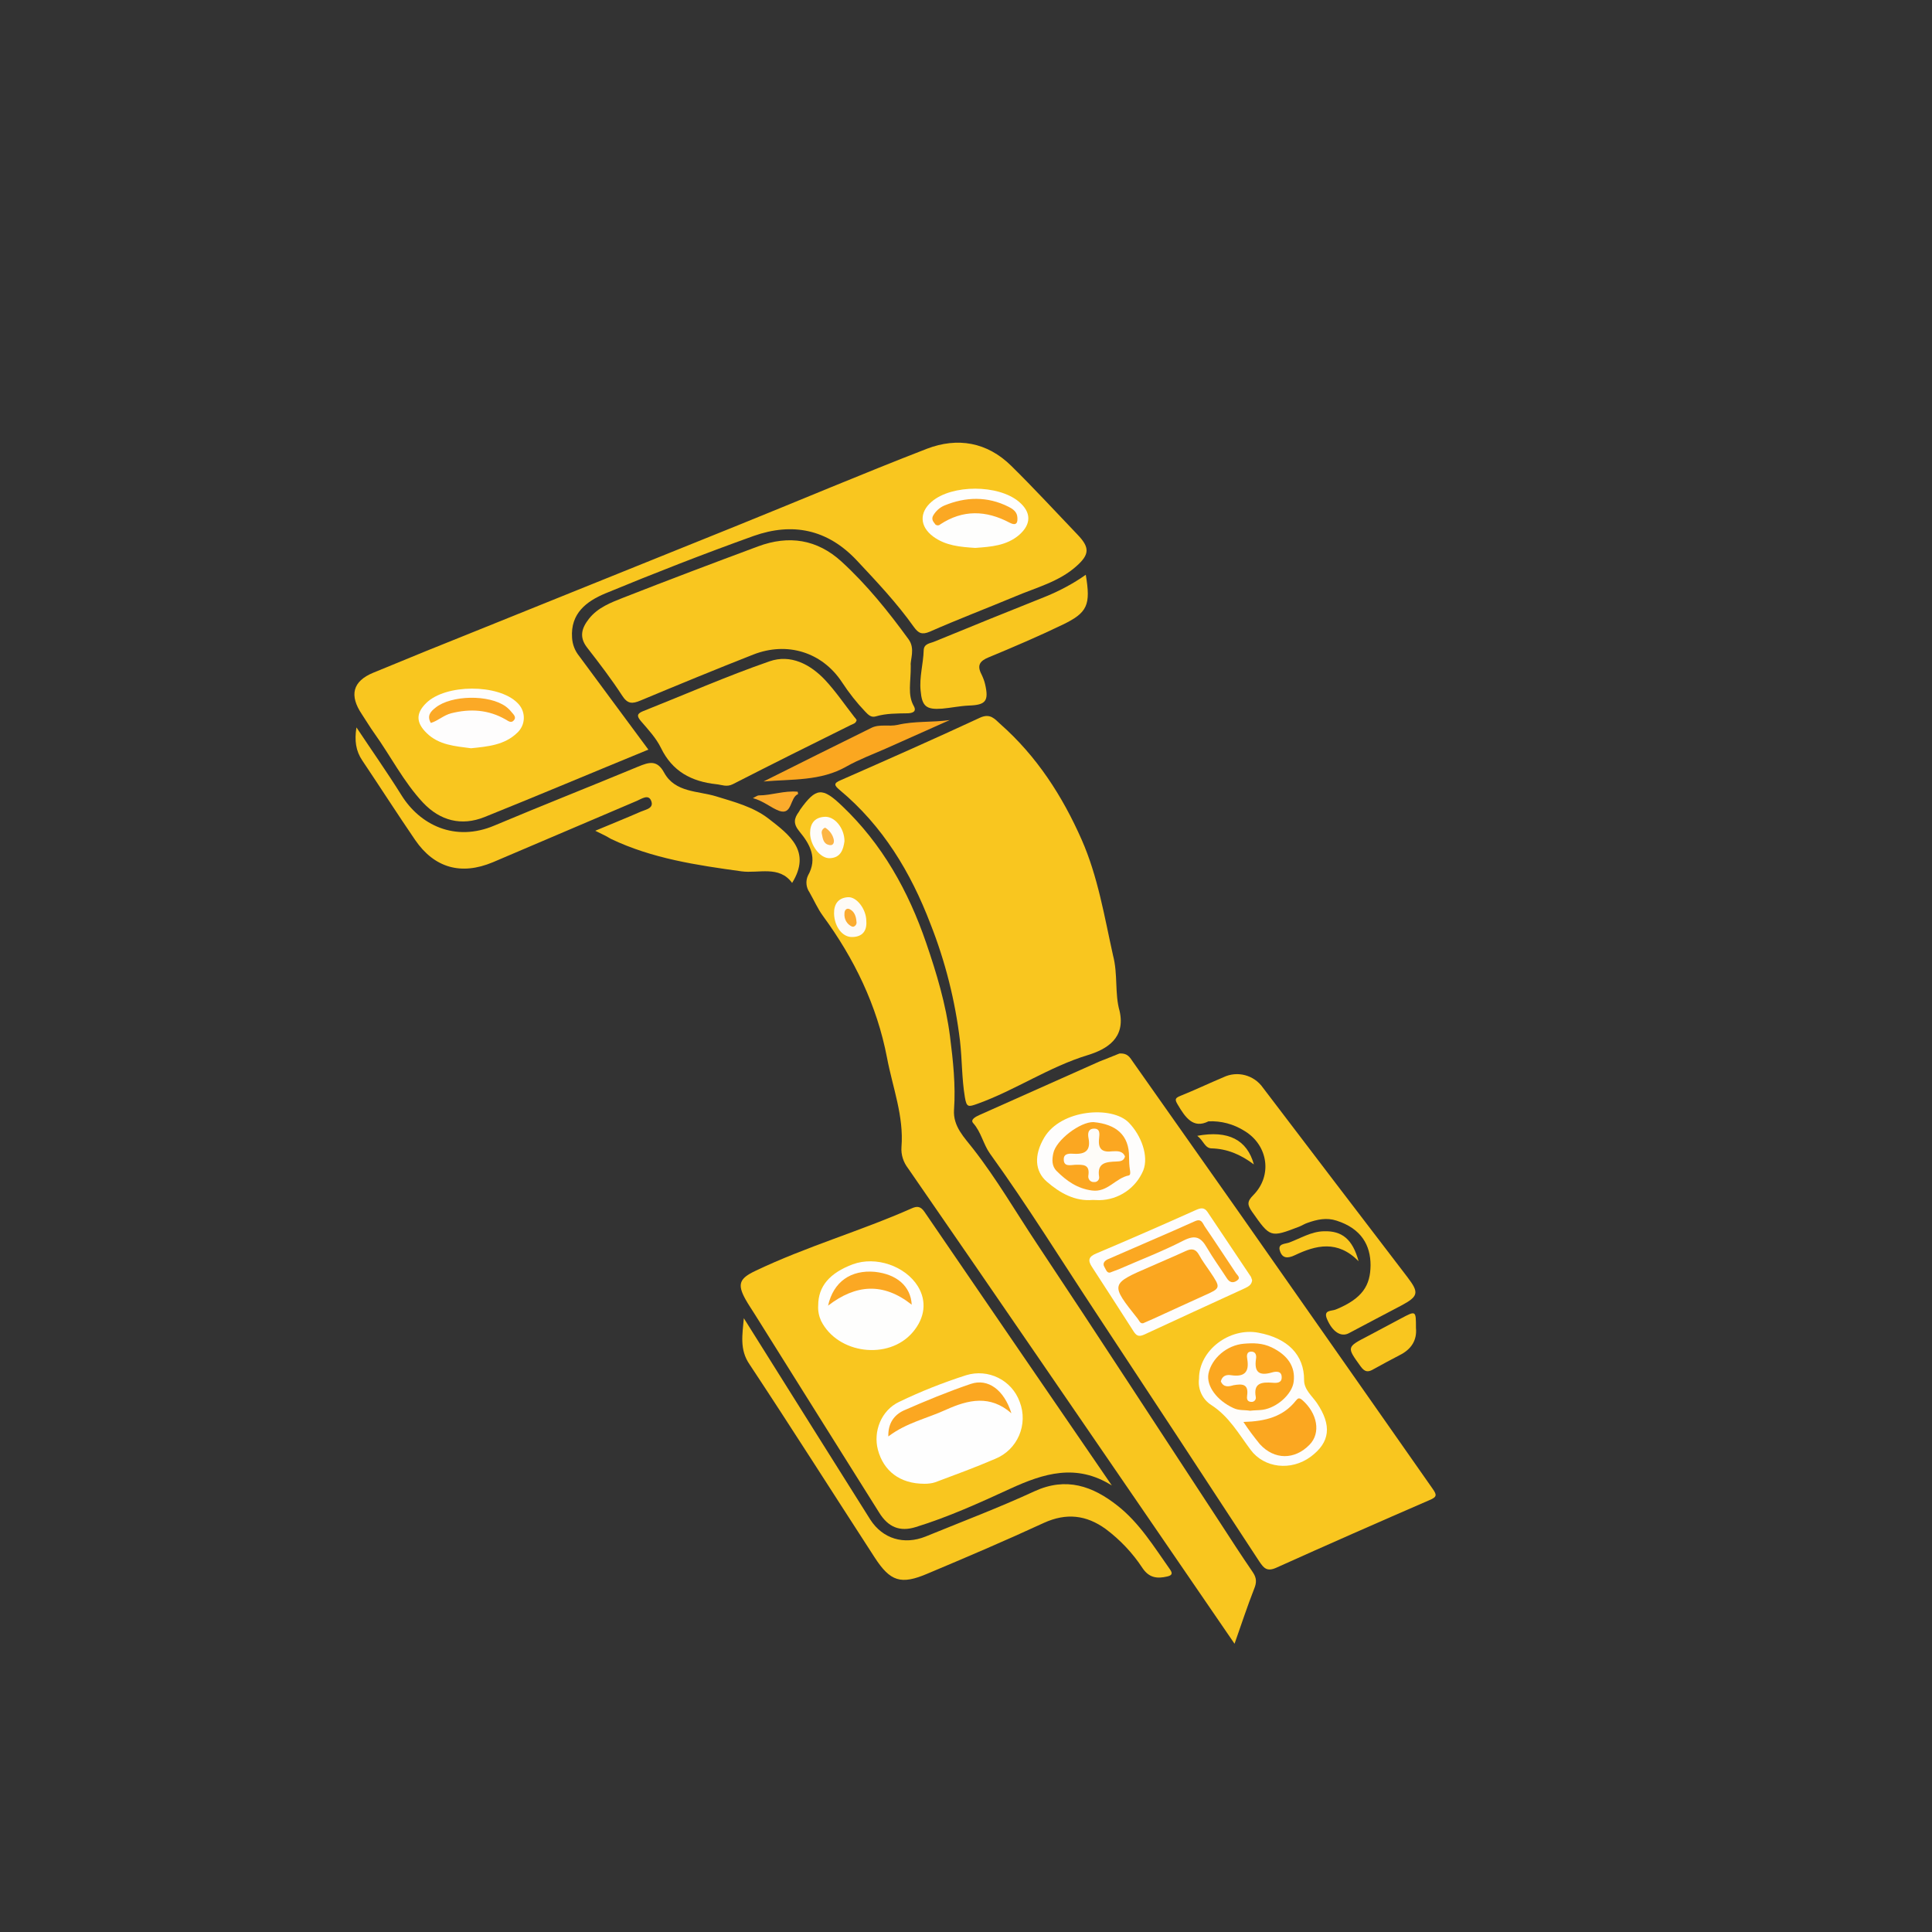 <?xml version="1.0" encoding="utf-8"?>
<!-- Generator: Adobe Illustrator 24.0.2, SVG Export Plug-In . SVG Version: 6.00 Build 0)  -->
<svg version="1.1" id="Capa_1" xmlns="http://www.w3.org/2000/svg" xmlns:xlink="http://www.w3.org/1999/xlink" x="0px" y="0px"
	 viewBox="0 0 1000 1000" style="enable-background:new 0 0 1000 1000;" xml:space="preserve">
<rect x="0" y="0" width="1000" height="1000" fill="#333333" stroke="none"/>
<style type="text/css">
	.st0{display:none;}
	.st1{display:inline;fill:#F9C61F;}
	.st2{display:inline;fill:#FEFEFE;}
	.st3{display:inline;fill:#FEFEFD;}
	.st4{display:inline;fill:#FEFEFC;}
	.st5{display:inline;}
	.st6{clip-path:url(#SVGID_2_);}
	.st7{fill:#F9C61F;}
	.st8{display:inline;fill:#FBA61F;}
	.st9{display:inline;fill:#FBA720;}
	.st10{display:inline;fill:#FBA824;}
	.st11{display:inline;fill:#FBA926;}
	.st12{display:inline;fill:#FBAA27;}
	.st13{display:inline;fill:#FBAB2C;}
	.st14{display:inline;fill:#FEFDFD;}
	.st15{display:inline;fill:#FEFDFC;}
	.st16{display:inline;fill:#FEFDFB;}
	.st17{display:inline;fill:#FEFCFA;}
	.st18{display:inline;fill:#FEFBF6;}
	.st19{display:inline;fill:#FBA823;}
	.st20{display:inline;fill:#FBA822;}
	.st21{display:inline;fill:#FBA721;}
	.st22{display:inline;fill:#FCB545;}
	.st23{display:inline;fill:#FBAD31;}
	.st24{display:inline;fill:#FEFCF8;}
	.st25{display:inline;fill:#FEFDFA;}
	.st26{display:inline;fill:#FEFBF7;}
	.st27{display:inline;fill:#FEFBF5;}
	.st28{fill:#FBA720;}
	.st29{fill:#FBAB2C;}
	.st30{fill:#FEFDFD;}
	.st31{fill:#FEFEFD;}
	.st32{fill:#FEFDFC;}
	.st33{fill:#FEFDFB;}
	.st34{fill:#FEFCFA;}
	.st35{fill:#FEFBF6;}
	.st36{fill:#FEFEFE;}
	.st37{fill:#FBA926;}
	.st38{fill:#FBA823;}
	.st39{fill:#FBA822;}
	.st40{fill:#FBA721;}
	.st41{fill:#FCB545;}
	.st42{fill:#FBAD31;}
	.st43{fill:#FEFCF8;}
</style>
<g class="st0">
	<path class="st1" d="M483.9,606.3c-34,0-67.9-0.1-101.9,0c-9.2,0-16.4-4.9-23.8-9.1c-7.4-4.2-13.4-10.2-16.9-17.9
		c-2.8-6.1-6.6-11.9-6.8-19c-1.9-55.2-0.4-110.5-0.8-165.7c-0.1-12.6,4.5-23.5,12.5-33.3c6.2-7.7,14.1-12.8,22.5-17.4
		c1.9-1,3.9-0.8,5.8-1.4c2.1-0.6,3.9-1,4.4-3.4c0.4-2,2.1-1.2,3.2-1.2c6.7-0.1,13.4-0.1,20-0.1c58.2,0,116.4,0,174.6,0
		c4.8,0,9.3,1.7,13.9,2.7c5.8,1.3,9.8,5.7,15.6,6.3c2.5,0.2,3.8,2.8,5.6,4.3c10.5,8.9,18.8,19.4,21.8,33.2c1.4,6.5,2.6,13.2,2.2,20
		c-0.4,7.6,0.6,15.3-0.8,22.9c-1.5,7.9,3.5,13.1,9.2,16.6c9.4,5.8,17.3,13.1,24.2,21.5c1.5,1.8,0.7,9.9-1.2,11.5
		c-3.8,3.3-6.2,7.7-9.9,11.2c-6,5.7-12.8,10.3-18.9,15.7c-3.6,3.1-3.9,6.9-3.4,11c1.3,11.7,1.1,23.3,0,34.9
		c-0.8,9.1-2.9,17.5-7.5,25.6c-4.6,8-10.7,14.1-17.7,19.6c-4.6,3.6-9.5,6.3-15.3,7.2c-1.2,0.2-3.2,0.2-3.2,2.7
		c0,2.3-2.2,1.4-3.4,1.4c-14.7,0.1-29.3,0.1-44,0.1C524,606.4,504,606.4,483.9,606.3L483.9,606.3z"/>
	<path class="st2" d="M484,350.2c32.2,0,64.4-0.3,96.7,0.2c9.3,0.1,17.9,3.9,25.2,10.2c4.5,3.9,8.8,8,11.8,13.2
		c3.1,5.3,5.6,10.8,6.2,17.2c0.7,8.2-0.5,16.3,0.6,24.5c0.4,3.2-0.2,6.6-0.8,9.9c-0.8,4.8,1.6,9.5,0.4,14.5
		c-0.4,1.6,2.2,4.6,4.4,5.9c7.4,4.2,13.5,10.2,20.9,14.5c6.2,3.6,8,10.5,3.1,17c-3.7,4.9-8.3,9-13.3,12.1c-5,3.1-8.5,7.8-13.4,11.1
		c-1.8,1.2-2.3,4.1-2.2,6.7c0.1,13.4,0.2,26.7,0,40.1c-0.2,9.5-1.8,18.8-7.8,26.6c-6.3,8.3-13.9,14.7-24.2,17.9
		c-4.5,1.4-9.1,2.2-13.7,3c-2.7,0.5-5.7-0.7-8.5-0.7c-57.3,0-114.7,0-172,0c-4.1,0-8.1,1.3-12.3,0.1c-5.9-1.7-11.7-3-17.3-6.1
		c-10.2-5.6-16.2-14.2-20.9-24.2c-2.7-5.8-2.8-12.1-2.1-18.3c0.2-1.4,0.2-2.9,0.2-4.3c0-49.3,0.2-98.7-0.2-148
		c-0.1-9.6,3.6-17.1,8.9-24.4c4.7-6.4,11.1-11.1,17.7-14.5c4.6-2.4,10.1-4.3,15.9-4.3C419.5,350.3,451.8,350.2,484,350.2z"/>
	<path class="st1" d="M603.8,458c-1.6,4.7,1.1,9.3,0.5,14.2c-0.9,6.5-6,8.6-10.5,10.8c-7,3.5-13.8,7.5-20.4,11.6
		c-5.4,3.3-11,5.9-16.4,9.1c-13.8,8.2-27.8,16.2-41.7,24.2c-8.5,4.9-17.1,9.6-25.6,14.4c-2.5,1.4-4.7,1.3-7.2-0.1
		c-13.4-7.7-26.7-15.5-40.3-22.9c-13.6-7.5-26.7-15.7-40.5-22.9c-10.4-5.4-20.3-11.9-30.6-17.6c-3.4-1.9-4.4-4.7-4.4-8.1
		c0-4.4,0.2-8.7-0.1-13.1c-0.2-3,1.1-4.8,3.4-6.4c6.5-4.4,13.5-7.9,20.2-11.9c11.5-6.8,23-13.5,34.6-20c12.8-7.1,25.2-15,38.4-21.4
		c6.8-3.3,13.2-7.5,19.7-11.3c1.9-1.2,3.9-1.3,5.7-0.2c15.3,8.8,30.6,17.8,45.9,26.6c6.9,4,14,7.6,21,11.5
		c12.8,7.3,25.5,14.8,38.2,22.2c2.9,1.7,6.6,1.9,8.3,5.5C603,454.1,605.3,455.3,603.8,458z"/>
	<path class="st2" d="M530.4,422.5c-0.4,3.1,0.9,5.8,3.5,5c11.7-3.6,18.8,5,27.5,9.4c8.8,4.4,16.6,10.5,25.9,13.9
		c1.3,0.5,2.5,1.1,2.7,2.6c0.1,1.6-1,2.8-2.4,3.3c-8.5,3.3-15.5,9.5-23.5,13.5c-7.3,3.6-14.2,7.5-20.9,12c-1.2,0.8-2.4,0.9-3.7,0.4
		c-2.6-1.1-5.1-2.5-8.2-1c-1.6,0.8-2-1-2.5-2.2c-2.5-5.4-8.7-9.1-14.9-8.9c-1.3,0.1-2.1-0.3-2.9-1.4c-4.1-5.9-9.4-9.9-17-9.8
		c-1.1,0-2.5,0.2-2.6-1.5c-0.1-2.3-1.4-4.5-0.3-6.8c0.1-0.2,0.9-0.4,1.2-0.3c6.3,3.5,9.3-2.8,13.7-4.7c0.9-0.4,1.6-1.3,2.2-2.1
		c2.2-3.4,4.6-5.7,9.1-4c1.5,0.6,3-0.7,4.2-1.9c1.2-1.3,2.6-2.4,4.3-2.8c4-0.9,4-3.5,3.1-6.7c-1.1-3.6-3.7-3.9-6.5-2.7
		c-5,2-10.7,3.3-12.2,9.8c-0.5,2.2-2.2,1.8-3.9,1.5c-5.6-1.1-12.6,3.1-14.2,8.7c-0.5,1.9-1.2,2.7-2.8,1.6c-3.6-2.2-6.7-0.6-9.8,1.2
		c-5,2.9-5.3,2.8-7.1-2.4c-0.7-2.2-1.9-3.7-4.3-4.4c-4.5-1.3-8.3-4.9-13.4-4.6c-0.9,0.1-1.3-1-1.7-1.8c-2.5-4.5-7.6-5.5-11.1-8.8
		c-1-0.9-2.2-0.1-3.1,0.7c-0.9,0.7-1.8,2-2.9,0.7c-0.9-1-0.9-2.5-0.3-3.7c1.3-2.7,4-4.1,6.4-5.6c9-5.4,18.5-9.9,27.3-15.6
		c4.6-3,9.6-5.8,14.8-7.9c4.1-1.7,7,1.9,10.3,3.5c10.1,4.9,19,11.7,29.2,16.4C526.8,416.3,531.4,417.6,530.4,422.5z"/>
	<path class="st2" d="M484.9,513.7c-3.9-1-6.7-4.2-10.2-6.1c-12.4-6.3-24-14.2-36.5-20.4c-5.4-2.7-10.3-6.3-15.6-9.3
		c-8.6-5-17.2-10-25.8-14.9c-3.3-1.9-6.7-3.5-9.9-5.4c-4.2-2.5-4.2-5,0.3-7.6c8.7-5.1,17.6-10,26.4-14.9c2.3-1.3,4.6-2.5,6.8-3.8
		c2.2-1.3,4.3-2.4,6.8-0.4c0.3,0.3,0.9,0.5,1.2,0.3c5.4-2.9,7.2,2,10,4.7c3.9,3.7,8,6.6,13.8,5.2c1.7-0.4,2.1,1,2.7,2.2
		c3,5.8,7.6,9.3,14.4,8.7c1.8-0.1,2.9,0.4,3.8,2.1c2.5,4.8,7.3,8,11.9,8.8c4.6,0.7,7.4,1.8,10,5.6c1.6,2.3,4.9,3.5,7.4,5.2
		c0.5,0.3,1.1,0.9,1.5,0.8c8.1-2.3,9.8,6.9,15.8,8.9c2.1,0.7,4,2.2,6.3,1.7c3.7-0.8,3.6,1,2.8,3.6c-0.5,1.5-1.5,2.5-2.8,3.2
		c-7.5,4.2-15.1,8.3-22.6,12.5c-4.1,2.3-8.2,4.7-12.2,7.2C489.2,512.6,487.2,513.3,484.9,513.7z"/>
	<path class="st2" d="M490,528.5c-0.4-3.9,1.2-5.8,3.7-7.1c11.7-5.9,22.4-13.4,34.1-19.4c7.4-3.8,14.6-8.5,22-12.7
		c12.3-7,24.2-14.5,36.9-20.9c1.8-0.9,3.3-2.3,5.1-3.3c1.4-0.8,3.2-1.3,4.5,0c1.3,1.3,1.4,3.1,0.7,4.9c-0.7,1.8-1.6,3.5-3.3,4.5
		c-5.2,3-10.4,5.9-15.6,8.9c-9.1,5.3-18.2,10.7-27.3,15.9c-7.8,4.5-15.7,8.6-23.4,13.2c-10.5,6.3-21.5,11.8-31.8,18.4
		C490.7,533.8,490.3,533.4,490,528.5z"/>
	<path class="st2" d="M378.8,464.3c3.7,1.3,7,4.7,11.2,6.6c9.7,4.5,18.4,10.9,27.8,15.8c7.8,4,15.3,8.7,23,13.1
		c11.6,6.7,23.3,13.3,34.9,20c0.5,0.3,1,0.5,1.5,0.9c2.4,1.8,3.6,6.9,1.8,8.6c-2.9,2.7-5.1,0.8-7.3-1.4c-2.7-2.6-6.2-4.2-9.5-5.9
		c-12-6.2-23.5-13.4-35.2-20.1c-7.4-4.3-15.2-7.9-22.3-12.5c-7.9-5.1-16.6-8.6-24.4-13.8c-2.3-1.5-4-3.5-5.1-5.7
		C373.4,466.7,374.9,464.2,378.8,464.3z"/>
</g>
<g class="st0">
	<path class="st1" d="M432.4,568.7c46.3,0,92.5,0,138.8,0.1c4,0,6.4-1.4,7.2-5.2c0.8-4,0.8-8.1,0.1-12c-0.6-3.1-2.8-4.8-6.6-4.7
		c-16,0.2-32.1,0.1-48.1,0.1c-1.2,0-2.5,0.1-3.7-0.2c-5-1.1-9.3-5.4-9-8.9c0.4-4.3,4.9-7.6,10.7-7.6c7.4,0,14.8,0,22.2,0
		c9.1,0,18.1,0,27.2,0c6,0,7.2-1.2,7.6-7.1c0.1-0.7,0-1.4,0-2.1c0-53.2,0-106.5,0-159.7c0-5.2-2.3-7.6-7.5-7.6
		c-20.9,0-41.8,0-62.7,0c-3.2,0-6.4,1.6-9.7,0c-1.7-0.8-3.2-1.4-4.4-2.9c-2.8-3.4-2.3-6.3-0.4-10.3c2.1-4.3,4.9-4.5,8.7-4.4
		c28.2,0.1,56.3,0,84.5,0.1c2.8,0,4.8-0.3,6.4,3.7c1.8,4.5,2.7,8.8,2.7,13.5c0,11.3,0.1,22.6,0,33.9c0,3.4-0.7,6.9-0.8,10.3
		c-0.1,5.3,1,6.3,6.2,6.3c13,0,25.9,0.4,38.9-0.1c14.6-0.6,24.4,7.3,33.1,17.2c4.2,4.7,8,9.7,11.3,15.1c4.2,7,8.2,14.1,11.7,21.4
		c1.2,2.6,2.3,5.2,3.8,7.7c4.5,7.6-1,13.5-7.6,14.6c-2.9,0.5-6,0.1-8.9,0.1c-16.6,0-33.2,0.1-49.8-0.1c-2.5,0-5,0.7-7.6,0.2
		c-6.4-1.1-10.2-5.1-10.2-11.6c0-13.4,0-26.8,0-40.1c0-4.9-1.1-6-6.1-6.1c-2.6,0-5.3,0-7.9,0c-5.5,0-8,2.9-6.7,8.2
		c0.6,2.5,0.7,4.9,0.7,7.4c0,37.5,0,75,0,112.5c0,2.9,0,5.7-0.7,8.6c-1.3,5.9,1.3,8.8,7.3,8.8c34.3,0,68.6,0,102.9,0
		c6.1,0,8.8-3,7.5-9c-1.5-7.3-0.5-14.7-0.6-22c-0.1-3.4,4.9-8.9,8-9.8c4.4-1.3,10.3,4.2,10.3,9.6c0,10.5,0,20.9,0,31.4
		c0,10-0.4,20.1,0.1,30.1c0.3,5.8-1.8,10.3-5.2,14.4c-6.6,8.1-14.9,12.8-25.8,12.3c-5.7-0.3-11.7-1.3-16,4.4c-1.5,2-3.6,3.7-5.4,5.5
		c-5.2,5.3-11,8.7-18.8,7.7c-3.1-0.4-6.4,0-9.6-0.1c-4.3,0-8.3,0.5-11.8-3.8c-2.9-3.5-8.3-4.9-11-9c-4.3-6.6-10.4-7.4-17.5-7.4
		c-55.1,0.2-110.1,0.1-165.2,0.1c-5.7,0-10.1,1.4-13.5,6.6c-1.8,2.8-4.6,5.5-8,7.3c-2.3,1.2-5.5,1.8-6.4,5.2c-0.3,1.2-1.8,1-2.9,1
		c-7,0-13.9,0-20.9,0c-0.9,0-2.3,0.5-2.4-0.9c-0.3-3.5-3.1-4-5.5-5.2c-1.7-0.8-3.1-2.2-4.6-3.5c-3.9-3.4-9.4-3.3-12.3,0.8
		c-1.6,2.3-4.3,2.1-6.2,3.7c-1.4,1.2-3.6,1.4-3.4,4c0.1,0.9-0.8,1.1-1.5,1c-8.2-0.4-16.5,1.3-24.4-0.9c-3.2-0.9-5.8-3.7-8.7-5.7
		c-1.3-0.9-2.6-1.5-4.5-1.6c-3.5-0.1-4.6-3.7-5.8-6.1c-1.3-2.5-2.8-3.2-5.1-3.2c-5.6,0-11.1,0.2-16.7,0.2c-2.4,0-5.2,0.5-6.3-2.9
		c-0.7-2.2-3.4-1.4-5.1-3.1c-3.9-4-5.2-10.1-10.6-12.7c-0.8-0.4-0.7-1.1-0.7-1.7c0-1.1,0-2.2,0-3.3c0-86.1,0.1-172.3-0.2-258.4
		c0-4.8,1.7-6.2,5.7-6.5c1-0.1,2,0,2.9,0c48.4,0,96.7,0,145.1,0c1.4,0,3.9,0,4,0.3c0.6,3.6,4,5.6,4.6,9c0.5,2.6-4.8,7.5-7.8,8.3
		c-3.2,0.9-6.2-0.2-9.3-0.2c-39.9,0.1-79.7,0-119.6,0c-6.8,0-7.9,1.2-7.9,7.9c0,53.5,0,107,0,160.6c0,6.9,1.1,8,7.8,8
		c16.3,0,32.6,0,48.9,0c3.2,0,6.4,0.4,8.4,3.3c1.4,2,3.5,3.8,1.8,7c-2.2,4-5.5,6.1-9.8,6.4c-5.1,0.3-10.3,0.1-15.5,0.1
		c-11.8,0-23.7,0-35.5,0c-4.3,0-6,1.7-6.1,5.9c-0.1,3.2-0.1,6.4,0,9.6c0.1,4.5,1.8,6.2,6.3,6.2C339.5,568.7,385.9,568.7,432.4,568.7
		z"/>
	<path class="st1" d="M730.9,497.9c0,5.8-5.4,11.4-10.8,11.3c-4.1-0.1-11-6.8-10.7-10.8c0.3-5.5,7-11.6,11-11.6
		C725.3,486.7,730.9,492.6,730.9,497.9z"/>
	<path class="st1" d="M461.4,356.3c-4.5,0-11.8-6.7-11.3-10.9c0.4-2.9,2.2-5.8,3.8-7.8c1.6-1.9,5.6-1.5,8.6-1.4
		c5.1,0.1,10.6,4.8,10.8,9.4C473.5,349.7,466.2,356.3,461.4,356.3z"/>
	<path class="st2" d="M529.4,586.3c28.3,0,56.6,0,84.8,0c5.2,0,7,2.7,4.9,7.7c-1.2,2.8-2.3,5.5-3,8.5c-0.6,2.6-2.4,3.9-5.5,3.9
		c-53.9-0.1-107.8-0.1-161.8,0c-3.3,0-5.8-1.2-6.8-4.3c-1.2-3.5-2.2-7-2.9-10.6c-0.8-3.9,0.8-5.3,5-5.3c24.9,0.2,49.9,0.1,74.8,0.1
		C522.4,586.3,525.9,586.3,529.4,586.3z"/>
	<path class="st2" d="M366.2,606c0.2,10.2-9.4,20.4-20.5,20c-11.3-0.3-20.1-8-20.1-20.6c0-12.1,10-19.9,20.5-19.8
		C357,585.7,366.5,595.3,366.2,606z"/>
	<path class="st2" d="M403.8,586.2c12.2,0.3,19.5,8.3,20,19.6c0.5,10.6-9.2,19.8-20.1,19.6c-12.2-0.2-19.8-7.7-19.8-20.1
		C384,594.3,392.3,586.1,403.8,586.2z"/>
	<path class="st2" d="M674,606.1c1.5,10.5-9.3,19.4-19.5,19.5c-11,0.1-19.9-9.3-20-20.2c-0.1-8.4,8.8-19.6,20.2-19.2
		C664.8,586.5,675.6,594.8,674,606.1z"/>
	<path class="st3" d="M655.9,461.6c-5.6,0-11.1-0.1-16.7,0c-3.2,0-4.5-1.4-4.5-4.5c0.1-10,0.1-20,0-30c-0.1-3.1,1.4-4.3,4-4.7
		c8.5-1.1,15,2,20.5,8.7c6.1,7.6,11.7,15.5,16.2,24.2c2.5,4.7,1.4,6.3-3.7,6.3C666.5,461.6,661.2,461.6,655.9,461.6z"/>
	<path class="st4" d="M700.4,585.5c2.2,0,4.5,0.1,6.7,0c3.6-0.3,5.5,1.6,6,4.9c1.9,13.2-5.8,17.3-16.6,16.4
		c-3.5-0.3-4.3-3.3-4.6-6.1c-0.3-2.7-1.1-5-2.3-7.4c-2.6-4.8-0.8-7.7,4.6-7.8C696.3,585.5,698.3,585.6,700.4,585.5L700.4,585.5z"/>
	<path class="st3" d="M300.6,606.3c-13,0.8-14.7-8.9-12.7-17.5c0.6-2.4,2.9-3.9,5.6-3.2c4.1,1.1,8.3,0.6,12.4,0.7
		c5,0.1,6.6,2,4.8,6.8c-1.1,3-2,5.9-2.5,9.1C307.6,606.7,303.8,606.6,300.6,606.3z"/>
</g>
<g class="st0">
	<g class="st5">
		<defs>
			<polyline id="SVGID_1_" points="973.2,26 26,26 26,973.2 973.2,973.2 973.2,26 			"/>
		</defs>
		<clipPath id="SVGID_2_">
			<use xlink:href="#SVGID_1_"  style="overflow:visible;"/>
		</clipPath>
		<g class="st6">
			<path class="st7" d="M515.9,324.2c5.2-0.2,10.1,0,15,0.7c1,0.2,2.6-0.5,2.7,1.3c0.1,1.3-0.5,2.6-1.8,3.2
				c-1.1,0.6-2.4,0.9-3.6,1.5c-6.9,3.8-13.6,7.8-19.9,12.7c-7.9,6.1-15.2,12.8-20.9,20.7c-4.3,5.9-9.2,11.8-10.9,19.3
				c-0.4,1.7-1,3.5-2.3,5c-4.1,4.5-3.1,12.7,1.2,17.9c4,4.8,8.8,7,13.5,10.3c9.6,6.8,19.6,12.9,30,18.4c9.7,5.1,20.1,7.6,30.4,11
				c9.4,3.1,18.3,7.4,26.8,12.7c9.1,5.7,18.7,10.6,27.6,16.6c5,3.3,10,6.7,15.2,9.4c5.2,2.7,9.3,7.2,15.2,8.7c2.8,0.7,4,3.9,6.5,4.9
				c6.4,2.7,12,6.6,17.8,10.3c7.1,4.6,15.6,6.4,23.2,10c5.4,2.6,10.7,5.1,16.9,4.4c1.6-0.2,1.9,0.9,2.1,2.1
				c1.2,6.4,0.7,12.8-0.2,19.2c-0.2,1.1-0.7,1.4-1.7,1.5c-3.6,0.4-5.3,3-7.1,5.7c-3.3,5-5.6,10.7-11.5,13.6
				c-3.8,1.9-6.9,1.4-9.7-1.4c-6.1-6.2-13.1-11.5-20.3-16.2c-5.4-3.5-11-7.1-16.8-10.2c-6.2-3.4-12.7-6.5-18.8-10.2
				c-10.1-6.1-20.5-11.9-30.8-17.7c-9.1-5.1-18.4-9.9-27.4-15.1c-10.1-5.9-19.5-12.7-28-20.8c-8.3-8-18-14.1-27.9-20.1
				c-5.1-3.1-11.1-4.9-15.2-9.8c-2.1-2.5-6.4-1.1-8.5-3.6c-2.7-3.1-6.1-4.2-9.9-4.9c-7.8-1.5-15.6-2-22.9,1.6
				c-3.7,1.8-6.2,5.5-8.6,8.7c-1.9,2.6-1.9,6,1,8.7c3.9,3.6,4.5,8.2,1.8,12.9c-1.8,3-3.6,5.9-5.2,8.9c-1.8,3.3-4.2,4.2-7.8,3.4
				c-3.6-0.8-6.5-2.5-9.7-4.4c-10-5.9-19.6-12.3-30-17.4c-4.6-2.2-6.1-6.9-4.2-11.6c1.9-4.6,5.4-8.2,8.4-12c0.9-1.1,2-1.6,3.4-1.5
				c1.6,0.1,3.2-0.1,4.8,0.1c8.8,1,10.4-3.5,10.1-12c-0.1-3.2,0.3-5.9,1.8-8.8c6.5-13.2,14.4-25.7,21.8-38.5
				c4.9-8.5,12.3-15.3,20.5-21c3.8-2.6,7.2-5.8,11.2-8.1c8.2-4.9,16.5-9.6,25.3-13.3c3.4-1.4,8.2-1,9.7-5.8c0.1-0.3,1.3-0.3,2-0.4
				C505.6,324.5,510.9,323.9,515.9,324.2z"/>
			<path class="st7" d="M339.8,611.9c-17.2,0-34.5,0-51.7,0c-6.6,0-9.6-2.8-9.4-9.4c0.1-6.5-0.8-13.1,0.7-19.6c1-4.5,4-6.1,8.2-6.1
				c29.7,0,59.3-0.1,89,0.1c4.7,0,9.4,1.1,14.2,0.1c2.8-0.5,3-1.7,2.8-3.7c-0.9-7.7-2.4-15.4-1.8-23.3c0.3-4.3,1.3-8.4,0.2-12.9
				c-0.9-3.5-3.2-6.3-4-9.9c-1.3-5.6-0.3-7.5,5.3-7.4c4.9,0.1,9.8-0.8,14.7,0.8c3.8,1.2,4.6,3.6,3.6,7c-1,3.6-2.8,6.8-3.3,10.6
				c-0.9,6.3,0.5,12.4,0.3,18.5c-0.2,4.2-0.6,8.3-1.9,12.3c-2.3,7-1,8.9,6.1,8.5c27.4-1.7,54.9-0.5,82.3-0.6
				c6.1,0,12.2-0.9,18.4,0.3c4.4,0.9,6.6,3.3,6.9,7c0.7,6.8,1,13.7-0.2,20.5c-1,5.9-4.3,8-11.5,7.7c-29-1.3-58.1-0.3-87.1-0.5
				c-5.9,0-11.9-1-17.8,0.7c-0.9,0.3-2.2-0.4-2.3,1.2c-0.1,1,0.5,1.7,1.2,2.2c2,1.7,4.7,2.5,5,6c0.4,4.9-3.7,7.7-4.8,11.9
				c-0.3,1.2-6.1,1-6.6-0.3c-0.8-2.1-2.3-3.6-3.3-5.5c-2.3-4.1-1.5-6.9,2.3-10.8c1.1-1.2,3.5-2.1,2.4-4.1c-0.8-1.5-2.9-1.5-4.7-1.5
				C375.2,611.9,357.5,611.9,339.8,611.9z"/>
		</g>
	</g>
</g>
<g class="st0">
	<path class="st1" d="M462.4,619.3c-96.5,0-193.1,0-289.6,0c-6,0-6.2-0.3-5.1-6.2c2.2-12.3,10.9-18,21.7-21.2
		c13.9-4.1,28.3-5.8,42.6-7.8c16.7-2.4,31.2-10,44.8-19.5c15.5-10.7,29.2-23.4,41.6-37.5c2.4-2.7,4.9-3.6,8.5-3.6
		c45.2,0.1,90.3,0.1,135.5,0.1c3.4,0,6.8,0.4,10-0.1c12-1.9,20.9,3.2,30.3,10.3c32.1,24.2,67.7,41.1,107.8,47.5
		c9.8,1.6,19.6,2.6,29.4,2.5c24.9-0.3,49.9,0.1,74.8,1.1c8.9,0.4,17.9,0.2,26.5,3.9c11.8,5.1,16.7,17.4,16.6,28.8
		c0,1.9-1,1.8-2.2,1.8c-2.7,0-5.3,0-8,0C652.5,619.3,557.4,619.3,462.4,619.3z"/>
	<path class="st1" d="M694.8,575.8c-17.6,0-35.1-0.1-52.7,0c-6.8,0.1-13.5-0.7-20.3-0.9c-3-0.1-4-1.7-3.9-4.2
		c0.4-12.3,4.3-23.6,20.2-27.8c11.9-3.1,24.1-3.4,36-6.1c9.1-2.1,17.7-5.3,25.1-11.2c10-8,12-18.4,8.8-30.2
		c-3.5-13.4-11-24.7-19.7-35.1c-13.5-16.1-24.8-33.6-37.1-50.6c-7.8-10.7-15.1-21.7-22.8-32.6c-2.1-2.9-2.4-4.8,0.7-7.6
		c18-16.4,35.7-33,53.6-49.5c9.5-8.8,19.6-17.1,28.4-26.6c7.8-8.4,17.4-12.1,28-14.2c13.3-2.7,26.6-4.8,40.2-2.9
		c7.3,1,14.5,2.3,20.6,6.9c5.2,3.9,6.2,9.2,2.7,14.7c-4.6,7.2-11.7,11.6-18.7,15.8c-9.9,6-20.1,11.6-30.2,17.3
		c-6.8,3.9-13.2,8.5-18.2,14.6c-8.2,10-7.4,20.8-1.8,31.8c5.3,10.3,12.7,19.1,20,28c13.8,16.5,28.5,32.3,40.5,50.2
		c10.3,15.3,15.8,32.3,18.2,50.5c1.7,12.9,1.4,25.8,0.1,38.8c-0.8,8.3-6.4,12.4-12.4,16.3c-16.2,10.5-33.9,15-53.2,14.6
		C729.6,575.7,712.2,575.9,694.8,575.8L694.8,575.8z"/>
	<path class="st1" d="M282.7,489.2c-0.8,18.3-7.8,33.5-22.3,45.1c-11.2,8.9-17.1,20.1-15,34.6c0.5,3.3-1,4.4-3.8,5.1
		c-10.4,2.9-21.1,3.7-31.7,5.3c-2.4,0.4-5.5,2.3-7.1,0.5c-1.3-1.6,0.4-4.6,0.9-7c3.1-16.7-2.5-29.5-16.1-39.9
		c-12.3-9.4-19-22.6-20.2-38.3c-1.9-25,8.3-43.6,29.5-56.5c18.7-11.3,46.9-8.5,63.8,5.3C275,454.9,283.2,473.8,282.7,489.2z"/>
	<path class="st1" d="M417.4,515.6c4.5-7.3,8.7-14,12.9-20.7c13.2-20.7,26.4-41.4,39.6-62.1c16.2-25.4,32.3-50.9,48.5-76.4
		c1.8-2.8,3.6-5.7,5.5-8.5c1.7-2.5,3.7-3.2,6.2-1c8.7,7.5,17.3,15.1,26.1,22.5c2.3,1.9,0.8,3-0.3,4.2c-8.4,10.3-16.8,20.5-25.2,30.7
		c-15.5,18.9-30.9,37.9-46.3,56.8c-14.5,17.6-29,35.2-43.4,52.9c-1.1,1.4-2.2,1.6-3.7,1.6C431,515.6,424.6,515.6,417.4,515.6z"/>
	<path class="st1" d="M749.4,583.9c19.7,0.4,36.8-5,52.6-14.3c2.4-1.4,4.6-3.1,6.8-4.8c2.9-2.3,6.1-3.2,9.5-1.6
		c3.3,1.6,4.8,4.5,4.8,8.2c0,11.1,0.2,22.1,0.3,33.2c0,9.7-5,14.7-14.7,14.7c-12.8,0-25.7-0.1-38.5,0.1c-3.2,0-4.4-0.8-4.5-4.1
		C765.1,602.9,760.3,592.4,749.4,583.9z"/>
	<path class="st1" d="M491.9,496.2c7.5-6.9,14.1-12.9,20.7-18.9c1.1-1,2.5-0.7,3.8-0.7c7.5,0,15-0.1,22.6,0.1
		c2.8,0.1,3.5-0.9,3.4-3.5c-0.2-5.7-0.1-11.5-0.1-17.3c0-3.9,1.6-6.1,5.8-6c5,0.1,10,0.1,15,0c3.8-0.1,5.4,1.9,5.5,5.4
		c0,20.8,0,41.5,0,62.3c0,3.9-2.1,5.7-5.7,5.7c-5.9,0.1-11.8,0-17.7,0c-2.4,0-3-1.1-3-3.2c0.1-6.3-0.1-12.7,0.2-19
		c0.2-3.6-0.5-5.1-4.6-5.1C523,496.4,508.1,496.2,491.9,496.2z"/>
	<path class="st1" d="M449.6,515c8.2-7.7,16.5-15.4,24.7-23.1c10.9-10.1,21.9-20.2,32.8-30.3c24.9-22.9,49.9-45.8,74.7-68.8
		c17.4-16.1,34.7-32.3,52.1-48.4c21-19.4,42.1-38.7,63.1-58c4.6-4.2,9.2-8.3,13.6-12.6c1.9-1.9,3.3-2.5,5.4-0.2
		c2,2.2,1.6,3.5-0.5,5.4c-23.6,21.6-47,43.3-70.5,65c-24.3,22.5-48.6,45.1-73,67.6c-30.9,28.6-61.9,57.2-92.9,85.8
		c-5.8,5.4-11.9,10.6-17.6,16.1C458,517.1,453.8,514.8,449.6,515z"/>
	<path class="st1" d="M514.6,445.7c6.4-8.9,12.8-17.8,19.2-26.7c13.2-18.1,26.4-36.2,39.6-54.2c2.2-3,4.3-6,6.5-8.9
		c2.3-3.1,4.7-3.5,7.3-0.7c3.7,4,7.1,8.3,10.8,12.3c1.4,1.6,0.4,2.2-0.6,3.2c-10.6,9.8-21.1,19.7-31.7,29.6
		c-11.3,10.5-22.7,21-34.1,31.4c-5.4,5-10.8,9.9-16.3,14.9C515.1,446.2,514.8,446,514.6,445.7z"/>
</g>
<g class="st0">
	<path class="st8" d="M387.7,375.6c-18.2,7.5-35.7,14.9-53.4,21.9c-7.6,3-14.5,1.2-20-4.7c-6.3-6.8-10.5-15.1-15.9-22.6
		c-1.4-2-2.7-4.2-4.1-6.2c-4.1-6.2-3-10.8,3.7-13.5c11.4-4.8,22.9-9.4,34.4-14c27.8-11.2,55.6-22.4,83.4-33.6
		c20.9-8.5,41.7-17.2,62.7-25.4c10-3.9,19.7-2.2,27.5,5.6c7.4,7.3,14.5,15,21.7,22.5c3.9,4.2,3.9,6.4-0.4,10.3
		c-5.7,5.1-13.1,6.9-19.9,9.8c-9.2,3.9-18.6,7.4-27.8,11.5c-2.6,1.2-3.8,0.6-5.3-1.5c-5.5-7.8-12.1-14.7-18.6-21.7
		c-9.6-10.2-21-12.5-33.6-8c-16.3,5.8-32.4,12.2-48.4,18.8c-6,2.5-11.3,6.4-10.8,14.4c0.2,2.3,1,4.2,2.3,6
		C372.6,355.1,380,365.2,387.7,375.6z"/>
	<path class="st8" d="M541.2,474.6c2.8-0.2,3.5,1.4,4.4,2.7c11.5,16.2,23,32.5,34.4,48.8c21.1,30.1,42.1,60.2,63.2,90.2
		c1.5,2.2,1.6,2.8-1,3.9c-16.7,7.2-33.4,14.6-49.9,22.1c-3,1.3-4,0.1-5.4-2.1c-17.6-26.9-35.3-53.9-53-80.7
		c-11.5-17.5-22.6-35.3-34.8-52.2c-2.2-3.1-2.8-7-5.5-9.9c-1-1.1,0.9-2.1,2.1-2.6c13-5.8,26-11.6,39-17.4
		C537,476.2,539.4,475.3,541.2,474.6z"/>
	<path class="st8" d="M541.2,460.8c2,8.8-4.2,12.5-10.3,14.4c-12.6,3.9-23.6,11.4-35.9,15.9c-3,1.1-3.6,1.3-4.2-2.2
		c-1-6.1-0.9-12.2-1.6-18.2c-1.5-13.2-4.9-25.9-9.6-38.2c-6.4-16.8-15.5-32-29.7-43.7c-1.7-1.4-2-2.1,0.5-3.2
		c15.2-6.6,30.3-13.3,45.3-20.3c3.4-1.6,4.9,0.5,6.7,2.1c11.8,10.5,20.2,23.4,26.5,37.8c5.3,12,7.3,24.9,10.2,37.7
		C540.7,448.9,539.6,455.1,541.2,460.8z"/>
	<path class="st8" d="M578.7,667c-21.6-31.5-42.6-62.1-63.6-92.8c-14.2-20.8-28.5-41.5-42.8-62.2c-1.4-2.1-2.4-4.2-2.2-6.9
		c0.8-10.1-2.9-19.5-4.7-29.2c-3.3-17.1-10.7-32.3-20.9-46.2c-1.7-2.3-2.9-5.1-4.3-7.6c-1-1.8-1.4-3.9-0.5-5.5
		c3.2-5.7,0.6-10.3-2.8-14.4c-2.1-2.5-1.8-4.2-0.2-6.4c0.2-0.2,0.3-0.5,0.5-0.8c5.2-7.2,7.2-7.3,13.6-1.3
		c13.2,12.5,21.7,27.9,27.5,44.7c3.4,9.9,6.4,20,7.7,30.4c1,7.9,1.9,16,1.4,24c-0.3,5.5,3.5,9.1,6.2,12.7
		c7.7,9.8,13.9,20.6,20.8,30.9c20,30.1,39.7,60.4,59.5,90.6c3.6,5.5,7.2,11.1,10.9,16.5c1.3,1.9,1.3,3.4,0.5,5.5
		C582.9,654.8,581,660.6,578.7,667z"/>
	<path class="st8" d="M538.8,615.4c-11.6-7.3-22.2-3.9-33.2,1.1c-10,4.6-20.1,9.2-30.7,12.5c-5.2,1.6-9-0.1-11.9-4.7
		c-13.5-21.5-27-43.1-40.5-64.7c-1-1.6-2.1-3.2-3-4.8c-2.7-5-2-6.8,3.2-9.3c16.5-7.9,34.2-13,51-20.4c1.7-0.7,2.8-0.6,4,1.1
		C498,555.9,518.4,585.6,538.8,615.4z"/>
	<path class="st8" d="M473.2,348.1c0.1,5.5-1.1,9.5,1,13.2c1,1.8-0.5,2.3-1.9,2.3c-3.5,0.1-7,0-10.5,1c-1.4,0.4-2.4-0.4-3.4-1.5
		c-2.8-3-5.4-6.2-7.6-9.6c-6.4-9.7-17.8-13.3-28.9-9c-12.3,4.9-24.6,9.9-36.8,15c-2.7,1.1-4.2,1.1-6-1.6
		c-3.5-5.4-7.4-10.5-11.4-15.6c-2.7-3.5-1.8-6.4,0.7-9.5c2.9-3.7,7.1-5.2,11.1-6.8c14.6-5.8,29.3-11.3,44-16.8
		c10-3.7,19.2-2.3,27.2,5c8.3,7.5,15.2,16.2,21.8,25.2C474.7,342.6,472.9,346.3,473.2,348.1z"/>
	<path class="st8" d="M370.3,402c5.6-2.3,10.3-4.2,14.9-6.2c1.6-0.7,4.4-1.1,3.3-3.6c-0.9-2.1-3-0.6-4.6,0.1
		c-15.7,6.7-31.3,13.4-47,20c-10.4,4.3-19.1,1.8-25.3-7.3c-5.8-8.6-11.5-17.3-17.2-25.9c-2.1-3.1-2.6-6.4-1.9-10.8
		c5.1,7.7,10.1,14.7,14.7,22.1c6,9.7,17.4,15.4,30.3,9.9c15.5-6.6,31.3-12.7,46.8-19.2c3.5-1.5,6.1-2.3,8.5,2
		c3.6,6.5,11,5.9,16.9,7.7c6,1.8,12.2,3.5,17.2,7.4c6.7,5.2,14,10.6,7.6,20.9c-4.3-5.8-10.9-3-16.5-3.8c-14.6-2-29.1-4.2-42.6-10.6
		C374.1,403.8,372.7,403.1,370.3,402z"/>
	<path class="st8" d="M455.6,365.9c-0.2,1.1-1.2,1.2-2,1.6c-12.8,6.4-25.7,12.7-38.4,19.3c-2,1-3.5,0.2-5.4,0
		c-8.1-0.9-14.3-4.2-18-11.8c-1.6-3.2-4.2-6-6.5-8.8c-1.3-1.5-1.4-2.3,0.6-3.1c13.8-5.5,27.4-11.4,41.3-16.3
		c6.9-2.4,13.3,0.9,18.1,6.1c3.5,3.7,6.4,8,9.5,12C455.1,365.2,455.4,365.6,455.6,365.9z"/>
	<path class="st8" d="M570.2,496.7c-5,2.5-7.6-1.3-10.1-5.6c-0.9-1.6-0.8-2.1,0.9-2.8c4.7-1.9,9.3-4.1,14-6.1
		c4.9-2.1,9.7-0.8,12.9,3.4c15.7,20.6,31.4,41.2,47.1,61.8c3.8,5,3.5,6.2-2.1,9.2c-5.7,3-11.3,6-17.1,9c-2.6,1.3-5.4-0.5-7.1-4.7
		c-1.2-2.9,1.5-2.4,2.9-3c8.8-3.6,11.3-7.9,11.3-14.5c0-6.6-3.1-12-11.1-14.6c-3.3-1.1-6.3-0.4-9.4,0.7c-1,0.3-1.8,0.9-2.8,1.2
		c-9.5,3.7-9.4,3.6-15.4-4.9c-1.5-2.2-1.6-3.3,0.4-5.4c6.3-6.4,4.9-16.2-2.8-20.9C578.6,497.8,575,496.5,570.2,496.7z"/>
	<path class="st8" d="M418.8,560.9c7.6,12.1,15.2,24.2,22.8,36.3c6.1,9.8,12.3,19.6,18.5,29.3c4,6.2,10.9,8.3,17.9,5.5
		c11.9-4.8,23.8-9.4,35.5-14.7c10.4-4.8,19-1.7,27.1,4.7c7.1,5.6,11.8,13.3,17,20.6c1,1.4,0.7,2-0.9,2.4c-3.3,0.8-5.8,0.4-8-2.7
		c-3.3-4.8-7.1-9.3-12-12.8c-6.4-4.6-12.8-5.3-20.1-2c-12.6,5.8-25.3,11.2-38,16.6c-8.7,3.7-12.1,2.6-17.3-5.3
		c-13.6-21-27-42.1-40.8-63C417.3,571.1,418.3,566.2,418.8,560.9z"/>
	<path class="st8" d="M530.2,318.5c1.6,9.9,0.6,12.3-7.6,16.3c-7.9,3.8-15.9,7.2-24,10.6c-2.9,1.2-3.9,2.6-2.4,5.6
		c0.5,1,0.9,2.2,1.2,3.3c1.3,5.5,0.2,6.7-5.3,6.9c-2.9,0.1-5.8,0.8-8.7,1c-5.1,0.4-6.5-0.8-7-5.9c-0.5-4.4,0.9-8.7,1-13.1
		c0.1-2.2,2.1-2.3,3.4-2.8c12.1-5,24.3-9.9,36.4-14.7C521.7,323.8,525.9,321.4,530.2,318.5z"/>
	<path class="st9" d="M485.9,365.9c-7,3.1-14,6.2-20.9,9.3c-4.3,1.9-8.7,3.5-12.7,5.8c-8.4,4.8-17.8,4.1-27,4.9
		c11.7-5.8,23.4-11.7,35-17.5c2.7-1.4,5.8-0.3,8.6-1C474.4,366.2,480.2,366.7,485.9,365.9z"/>
	<path class="st9" d="M637.8,564c0.4,4-1.5,7-5.3,8.9c-2.9,1.5-5.7,3-8.5,4.6c-1.7,1-2.8,1.2-4.3-0.8c-4.6-6.4-4.7-6.3,2.4-10
		c3.6-1.9,7.2-3.8,10.8-5.8C637.8,558.4,637.8,558.4,637.8,564z"/>
	<path class="st10" d="M619.2,542.3c-6.9-7-13.9-5.2-20.8-1.9c-2.4,1.1-4.1,1-4.9-1.4c-0.8-2.4,1.6-2.2,2.9-2.7
		c3.8-1.4,7.3-3.6,11.5-3.7C613.8,532.3,617.2,535.1,619.2,542.3z"/>
	<path class="st11" d="M644.6,623.3c0.2,5.2-2.2,9.4-2.8,14.9c-2.3-3.3-4.1-5.9-5.9-8.5c-0.9-1.3-1-2.4,0.8-3.1
		C639.1,625.5,641.7,624.4,644.6,623.3z"/>
	<path class="st12" d="M566.6,501.4c10.1-1.9,16.3,1.3,18.5,9.3c-4.3-3.2-8.7-5.1-13.8-5.3C569,505.4,568.7,503,566.6,501.4z"/>
	<path class="st13" d="M436.3,389.2c0.1,0.5,0.1,0.8,0.1,0.8c-2.8,1.1-1.8,7-6.2,5.5c-2.7-1-5-3.2-8.6-4.1c1.1-0.6,1.5-0.9,1.9-0.9
		C427.8,390.5,431.9,388.8,436.3,389.2z"/>
	<path class="st14" d="M329.9,375.1c-5.1-0.7-10.4-1-14.5-5c-3.5-3.4-3.5-6.4-0.1-9.8c6.3-6.3,23.5-6.3,29.7-0.1
		c2.8,2.8,2.8,6.9-0.1,9.7C340.7,374.1,335.3,374.5,329.9,375.1z"/>
	<path class="st3" d="M494.2,309.8c-4.8-0.3-9.6-0.7-13.7-3.7c-4.4-3.2-4.6-7.9-0.5-11.4c6.6-5.6,21.7-5.6,28.4,0.1
		c4,3.4,4.1,7.2,0.1,10.7C504.4,309.1,499.3,309.4,494.2,309.8z"/>
	<path class="st15" d="M584.4,548.4c-0.1,1.7-1.5,2.2-2.6,2.7c-10.8,5-21.7,9.9-32.6,15c-1.8,0.8-2.6,0.3-3.5-1.2
		c-4.5-7-9-14-13.6-21c-1.4-2.1-0.9-3.3,1.5-4.3c10.9-4.6,21.7-9.4,32.5-14.2c1.6-0.7,2.7-0.9,3.8,0.6c4.7,7.1,9.4,14.1,14.1,21.1
		C584.2,547.7,584.3,548.1,584.4,548.4z"/>
	<path class="st16" d="M567.2,580.6c0-9.3,10-16.8,19.4-15c9.6,1.8,15,7.3,14.9,15.5c0,3.1,2.6,5.1,4.2,7.5
		c4.9,7.2,4.3,12.7-2.1,17.5c-6.3,4.6-15.2,3.7-19.6-2.3c-3.9-5.2-7.1-10.9-12.8-14.6C568.2,587.3,566.7,583.8,567.2,580.6z"/>
	<path class="st15" d="M532.5,522.3c-5.7,0.5-10.6-2.2-15-6c-3.9-3.4-4.2-8.6-0.8-14.4c5.5-9.3,22.1-10.4,27.6-4.8
		c4.1,4.2,6.5,10.9,4.7,15.5c-2.1,5.6-8.1,9.6-14.3,9.7C534.1,522.3,533.5,522.3,532.5,522.3z"/>
	<path class="st17" d="M451.5,405.4c-0.4,2.8-1.2,5.4-4.8,5.5c-3.1,0.1-6.4-4.3-6.4-8.2c0-3.1,1.4-5.1,4.6-5.3
		C448.3,397.1,451.6,401.1,451.5,405.4z"/>
	<path class="st18" d="M458.7,431.4c0.2,3.2-1.3,5.1-4.4,5.2c-3.4,0.2-6-3.4-6.1-7.7c-0.1-3.2,1.4-5.1,4.4-5.4
		C455.5,423.3,458.7,427.6,458.7,431.4z"/>
	<path class="st2" d="M477.7,614.8c-8.1,0-13.4-4.2-15.2-11.1c-1.6-6,1.1-12.8,6.9-15.6c7.1-3.3,14.4-6.3,21.8-8.7
		c7.4-2.3,14.9,1.8,17.4,8.7c2.7,7.4-0.5,15.4-8,18.6c-6.4,2.8-13,5.2-19.5,7.6C479.7,614.9,478,614.8,477.7,614.8z"/>
	<path class="st3" d="M443,556.7c0-6.2,3.7-10.6,11.3-13.4c7.4-2.8,17.2,0.5,21.2,7.2c3,4.8,2.3,10.3-1.7,15
		c-7.9,9.2-24.4,7.1-29.8-3.7C443.1,560.1,443.1,558.5,443,556.7z"/>
	<path class="st11" d="M316.7,366.9c-1.4-2.4,0-3.8,1.5-5c5.2-4.1,17.5-4.3,22.9-0.4c0.7,0.5,1.3,1.2,1.9,1.8
		c0.6,0.8,1.6,1.6,0.7,2.7c-0.9,1-1.8,0.3-2.7-0.2c-5.6-3.2-11.5-3.6-17.7-2C320.9,364.3,319.1,366.1,316.7,366.9z"/>
	<path class="st19" d="M507.9,300.8c-0.1,1.4-1,1.5-2.6,0.7c-7.6-4-15.2-4.3-22.5,0.6c-0.8,0.5-1.3,0.4-1.8-0.2
		c-0.7-0.8-1.2-1.6-0.5-2.7c0.9-1.4,2-2.6,3.5-3.2c7-2.9,14.1-3.1,21,0.4C507.4,297.6,508,298.7,507.9,300.8z"/>
	<path class="st9" d="M548.9,562.5c-1,0.2-1.3-0.8-1.8-1.5c-9-11.3-9-11.3,4.1-17c3.9-1.7,7.7-3.3,11.6-5.1c1.9-0.9,3.2-0.7,4.3,1.3
		c1,1.9,2.4,3.7,3.6,5.5c3.6,5.4,3.6,5.3-2.1,7.9c-5.6,2.5-11.1,5.1-16.7,7.6C551,561.6,550,562,548.9,562.5z"/>
	<path class="st20" d="M538.1,546c-1.1,0.1-1.4-1.1-1.8-1.9c-0.7-1.2,0.2-2,1.1-2.4c9.5-4.1,19-8.2,28.4-12.4c2.2-1,2.5,0.7,3.3,1.8
		c3.4,5,6.6,10,10,15c0.5,0.8,1.7,1.6,0.4,2.5c-1.3,0.9-2.5,0.6-3.4-0.7c-2.2-3.3-4.5-6.5-6.5-9.9c-1.9-3.3-3.8-4.3-7.7-2.3
		c-6.9,3.5-14.1,6.3-21.2,9.4C540,545.3,539.2,545.6,538.1,546z"/>
	<path class="st9" d="M583.7,591c-1.7-0.3-3.6,0-5.4-0.9c-5.4-2.4-8.9-7.2-8.1-11.2c1-5,6-9.3,11.6-9.7c3-0.2,6-0.2,9,1.2
		c5.2,2.5,7.8,6.3,7.1,11.2c-0.5,4-5.4,8.4-10.1,9.1C586.5,590.9,585.2,590.9,583.7,591z"/>
	<path class="st9" d="M581.6,594.7c7.2-0.2,13-1.7,17.1-7c0.6-0.8,1-1,2-0.2c5,4.3,6.2,10.7,2.4,14.6c-4.9,5-11.5,5-16.2-0.2
		C585.2,600,583.7,597.6,581.6,594.7z"/>
	<path class="st21" d="M532.7,496.9c7.4,0.7,11.7,4.2,11.6,11.5c0,1.3,0.1,2.6,0.3,3.9c0.1,0.8,0.3,1.8-0.3,2
		c-4.3,0.8-6.9,5.6-12,4.9c-4.8-0.7-8.3-3.1-11.6-6.4c-1.6-1.6-1.5-3.8-1.1-5.8C520.5,502.8,528.4,496.9,532.7,496.9z"/>
	<path class="st22" d="M445.3,401c1.4,1,2.6,2.2,2.8,4.1c0.1,1-0.3,1.8-1.4,1.7c-2-0.3-2.2-2-2.5-3.6
		C444,402.2,444.3,401.4,445.3,401z"/>
	<path class="st23" d="M454,433.2c-1.9-0.9-2.5-2.5-2.5-4.4c0-1,0.7-1.8,1.7-1.3c1.6,0.8,2.1,2.4,2.2,4
		C455.5,432.4,455.1,433.2,454,433.2z"/>
	<path class="st21" d="M506,591.8c-6.9-6.1-14-4.5-21.3-1.1c-6.1,2.8-12.9,4.2-18.8,8.7c-0.1-4.3,1.9-7,5-8.4
		c7.2-3.2,14.5-6.1,21.9-8.7C498.3,580.4,503.6,584.2,506,591.8z"/>
	<path class="st19" d="M473.5,556.5c-9.3-7.4-18.2-6.6-27.3,0.3c1.8-7.8,7.5-11.7,15.3-11C468.6,546.5,473.2,550.4,473.5,556.5z"/>
	<path class="st17" d="M574.3,581.5c0.4-1.8,1.8-2.3,3.3-2c4.2,0.7,6-0.9,5.3-5.2c-0.2-1-0.4-2.6,1.5-2.5c1.3,0.1,1.5,1.4,1.3,2.4
		c-0.6,4.3,1.1,5.6,5.2,4.4c1.3-0.4,3.3-0.6,3.2,1.7c0,1.8-1.7,1.8-3,1.7c-3.4-0.3-6.3,0-5.4,4.7c0.2,0.9-0.5,1.7-1.6,1.6
		c-1.2-0.1-1.3-1.1-1.2-2c0.6-3.9-1.6-3.9-4.5-3.4C576.9,583.1,575.1,583.6,574.3,581.5z"/>
	<path class="st24" d="M543,508.2c-0.4,1.6-1.7,1.6-2.8,1.7c-3.2,0.1-6.4,0.3-5.6,5c0.2,1-0.6,1.7-1.6,1.7c-1.2,0-2.1-0.9-1.9-1.9
		c0.6-3.8-1.7-3.7-4.4-3.6c-1.4,0.1-3.7,0.7-3.6-1.8c0-2.1,2.1-1.8,3.4-1.7c3.8,0.2,5.4-1.3,4.7-5.1c-0.3-1.3-0.2-2.9,1.6-3
		c2.4-0.2,2,1.8,1.9,3.1c-0.5,3.6,1,4.7,4.4,4.3C540.5,506.4,542.3,506.3,543,508.2z"/>
</g>
<g class="st0">
	<path class="st8" d="M491,649.5c-16.6,0-33.2-0.2-49.8,0.1c-11.6,0.2-21.2-4.5-29.6-11.6c-11.2-9.4-19.4-21.1-25.4-34.3
		c-1.7-3.8-3.7-5.4-8.1-5.1c-6.6,0.4-13.3-0.5-19.9,0.2c-12.7,1.4-22.9-12.7-17.2-26.2c5.6-13.3,8.6-27.4,11.6-41.5
		c3-14.3,4.2-28.8,5.8-43.2c0.1-1.3,0.1-2.6,0.1-3.9c-0.4-18.4,0.9-36.8,1.9-55.2c0.7-13.1,3.1-26,5.4-39c1.7-9.7,3.9-19.3,6.8-28.7
		c6.7-21.9,15.3-43.1,30.7-60.6c8.3-9.4,18-16.8,30.7-19.1c1.7-0.3,3.4-0.4,5.1-0.4c34.2,0,68.4,0,102.6-0.1
		c11,0,20.3,4.5,28.4,11.4c13.4,11.3,22.2,25.9,29.2,41.8c6.1,13.9,10.7,28.2,14.1,42.9c3.2,14.1,5.1,28.3,6.9,42.6
		c2.8,21.4,2.4,42.8,2.1,64.2c-0.2,14.4-2,28.6-4,42.9c-1.4,10-3.1,20.1-5.6,29.8c-6.5,25.2-14.9,49.8-31.5,70.5
		c-8.3,10.4-18.5,18.8-32,22c-2.3,0.6-4.6,0.6-6.8,0.6C525.3,649.5,508.2,649.5,491,649.5z"/>
	<path class="st2" d="M598.4,467.2c0.3,14.1-0.8,29.6-2.6,45c-3.5,29.6-9.8,58.4-23.6,85.1c-4.4,8.6-9.9,16.6-17.6,22.8
		c-8.8,7-18,7.3-26.8,0.3c-10.5-8.2-16.9-19.5-22.2-31.4c-10-22.5-15.5-46.2-18.7-70.5c-2.9-22-4.4-44.1-3.4-66.3
		c1.4-33.4,5.5-66.4,17.1-98.1c5.5-15.1,12.1-29.6,23.8-41.1c10.7-10.6,22.2-10.7,33-0.2c11.6,11.4,18.2,25.7,23.8,40.6
		c6.6,17.7,10.7,36.1,13.4,54.7c1.4,9.5,2.5,19.1,3,28.7C598.1,446.4,598.5,456,598.4,467.2z"/>
	<path class="st2" d="M396.8,367.8c1.8,6.3,3.2,12.3,5.2,18.1c2.9,8.7,6.4,17.2,12.2,24.6c8.6,11,21.5,11.7,29.3,1.6
		c2.9-3.8,4.3-8.4,5.2-13.1c2.1-11.1-1.6-21.3-5.1-31.5c-3-8.7-6.4-17.3-12.6-24.4c-5-5.8-11-9.2-18.9-8.2c-2.5,0.3-3.2-0.3-1.8-2.8
		c4.1-7.5,8.9-14.5,15.2-20.3c1.6-1.5,2.7-1.9,3.9,0.4c8.5,16.4,20.3,30.8,28.3,47.5c6.3,13.1,9.4,26.6,4.8,40.9
		c-2.7,8.4-8,15.2-13.4,22c-3.7,4.8-7.4,9.5-11,14.4c-8.4,11.5-10.4,24.2-7.4,38.1c2.7,12.5,6.1,24.8,7.9,37.5
		c1.6,11.7,0.1,23-5.1,33.7c-3.8,7.8-6.7,15.9-9.2,24.1c-1,3.3-2.6,4.5-6.1,4.4c-7.6-0.3-15.3-0.1-22.9-0.1c-1.1,0-2.6,0.5-3.1-0.8
		c-0.2-0.7,0.7-1.8,1.3-2.6c6.1-8.6,12.2-17.2,18.4-25.7c9.5-13.1,13.8-27.2,10-43.4c-3.1-12.8-3-26-3.7-39
		c-0.7-14-2.4-27.9-10-40.2c-1.9-3-3.9-6.1-6.3-8.7c-10.1-11-14.5-23.2-8.2-37.7C394.6,374,394.4,370.8,396.8,367.8z"/>
	<path class="st2" d="M388.9,402c5.3,11.3,15.8,19,20.1,31c4.5,12.4,5.1,25.3,5.7,38.2c0.5,12.1,1.8,24,4.1,36
		c1.8,9.5,0.5,19-4.4,27.6c-7.8,13.5-18.3,25.1-26.6,38.3c-0.9,1.4-2.2,1.7-3.7,1.7c-4.9,0-9.8-0.1-14.7,0c-2.9,0.1-3-0.9-2.2-3.3
		c4.8-13.7,8.1-27.9,10.7-42.2c1-5.5,1.8-11.1,2.5-16.6c0.3-2.5,1-3.7,4-3.7c14.9-0.3,23.2-8.9,23.7-23.9c0.9-25.2-7.8-47.9-18-70.2
		C387.3,409.1,387.2,409.2,388.9,402z"/>
	<path class="st2" d="M460.5,415.1c0.4,4.3,0.6,8.3-1.2,12.3c-6,13.4-10.8,27.2-11.8,42.1c-0.6,9.3,1.1,18.3,6.2,26
		c4,6,3,12.1,2.3,18.1c-2.3,18.8-5.7,37.5-10.8,55.8c-1.1,4-2.7,5.9-7,5.3c-2.5-0.4-5.2-0.1-7.8,0c-2.5,0.1-2.8-0.6-1.9-3
		c3-8.1,5.7-16.3,9.4-24.1c7-14.6,6.4-29.8,3.1-45.2c-2.2-10.1-4.7-20.1-6.6-30.3c-2.1-11.3-0.2-21.6,6.4-30.8
		C447.2,432.4,454,423.8,460.5,415.1z"/>
	<path class="st2" d="M445.4,392.5c0.1,6.8-1.4,13-5.8,18.1c-5.3,6.2-13.3,6.5-19.4,1c-6.1-5.5-9.3-12.7-12.2-20.1
		c-3.9-9.6-6.5-19.6-8.2-29.8c-0.4-2.6-0.6-5,0.7-7.5c1.2-2.4,1.9-5.1,3-7.6c3.5-8.3,11.5-10.8,19.4-5.9c2.6,1.6,4.9,3.6,6.6,6.1
		C438.8,360.6,443.5,376.1,445.4,392.5z"/>
	<path class="st2" d="M468,375.8c-2.1-6-4.1-12-6.9-17.6c-6.6-13.3-15.6-25.2-23.1-38c-2-3.4-3.8-6.8-5.9-10.1
		c-1.1-1.7-0.5-2.6,1-3.4c3.7-2.1,7.8-1.9,11.8-1.8c1.7,0.1,2,1.6,2.3,2.7c1.8,5.7,4.5,10.9,7.5,16c7.2,11.8,11.3,24.9,15.9,37.7
		C472.5,366.4,469.4,371,468,375.8z"/>
	<path class="st3" d="M386.7,418.5c5.4,8.9,8.9,18.5,11.9,28.2c3.9,12.6,6.7,25.3,5.7,38.6c-0.4,5.1-1.7,9.9-5.1,13.9
		c-4.3,5.1-10.2,5.9-16.5,5.8c-1.4,0-1.7-0.7-1.3-2c0.2-0.7,0.3-1.4,0.3-2.1c0.2-2.9-0.6-6.3,0.8-8.5c1.7-2.7,5.2-0.1,8-0.5
		c4.5-0.7,7.7-3.7,8.7-8.8c1.3-6.5-0.5-12.9-1.5-19.2c-1.9-11.7-5.6-22.8-11.5-33.3C384.1,426.6,385.8,422.6,386.7,418.5z"/>
	<path class="st2" d="M470.9,304.9c5.5-1.9,8.2,1.6,10.5,7.3c5,12.3,5.1,17-1.8,28c-1.1,1.7-1.9,1.3-2.8-0.1
		c-6-10.3-10.9-21.1-14.5-32.5c-0.7-2.2,0.2-2.8,2.3-2.7C466.4,305,468.1,304.9,470.9,304.9z"/>
	<path class="st2" d="M384.6,437.5c2.1,0.4,2.4,1.8,2.8,2.9c5.1,12.8,8.4,25.9,8.3,39.8c0,6.2-5.4,9.5-11.1,7
		c-1.4-0.6-2-1.4-1.8-2.9C384.1,468.8,382.7,453.2,384.6,437.5z"/>
	<path class="st2" d="M416.3,599.2c3.4-0.2,5.7-0.1,8,1.1c1.9,1,3.6,0.8,5.6-0.4c5-2.9,8.5-0.9,9.1,4.9c0.3,3.4,1.4,6.7,1.1,10.2
		c-0.3,3-1.5,4.5-4.6,4.2c-6.8-0.6-12.9-2.8-17.2-8.4c-1.5-1.9-3-3.9-4.2-6c-1-1.6-3.3-3.3-2.2-5.2
		C412.8,598.2,415.4,599.4,416.3,599.2z"/>
	<path class="st15" d="M471.2,567.4c3.5,6.1,3.7,10.5-0.9,15.2c-3.4,3.4-5.2,8.3-8.3,12.2c-3.8,4.8-2.6,11-1.8,16.7
		c0.5,3.4,1.6,6.7,2.1,10.1c0.2,1.1,2.1,3.6-0.9,3.5c-2.4-0.1-6,2.2-7.1-2.3c-1.1-4.4-0.3-8.9-1.1-13.3c-0.2-1.3-0.1-2.6-0.2-3.9
		c-0.5-4.7-0.6-8.5,4.9-11.2c5.6-2.7,8-8.6,9.7-14.5C468.6,576.1,469.8,572.1,471.2,567.4z"/>
	<path class="st2" d="M482.1,625.3c-4.6,1.5-6.4-1.9-7.9-6c-3-8.2-1.4-16.1,1.2-24c0.7-2.2,0.4-6,2.9-6c2.2,0,1.9,4,3.3,6
		c0.9,1.3,0.9,2.8,0.6,4.2c-1.4,7.4,0.8,14.2,3.9,20.8C488.5,625.3,488.5,625.3,482.1,625.3z"/>
	<path class="st3" d="M462.3,605c-0.3-6,2.8-10.7,6-15.4c1.5-2.3,3.3-4.3,5-6.5c0.7-0.8,1.2-2.6,2.5-1.8c1.1,0.7,1.6,2.2,1,3.8
		c-1.2,2.8-2.2,5.6-3.2,8.4c-3.4,9.7-5.2,19.4-0.3,29.2c0.8,1.7,0.3,2.2-1.5,2.4c-5.2,0.6-5.8,0.1-6.8-5
		C463.9,615.2,462.5,610.2,462.3,605z"/>
	<path class="st15" d="M472.7,356.1c-1.9-5.2-3.8-10.3-5.7-15.5c-3.6-10.1-9.7-18.8-14.2-28.5c-0.4-0.8-1.1-1.5-1.1-2.3
		c0-1.6-2.8-3.3-0.4-4.8c2.6-1.6,6.5,0.2,7.3,2.9c4,13.1,9.7,25.4,17.2,36.9c2.8,4.3-1.5,7.4-2,11.3
		C473.4,356.1,473,356.1,472.7,356.1z"/>
	<path class="st16" d="M457.5,494.2c-8.6-15.5-7.8-39.8,1.9-55C458.3,457.9,459.4,475.6,457.5,494.2z"/>
	<path class="st25" d="M447.6,615.2c-0.8-4.7-0.7-9.1-2.2-13.2c-0.7-2-0.2-2.8,1.9-3.2c1.9-0.3,2.9-0.1,3,2.2
		c0.5,7.3,1.1,14.6,1.7,21.9c0.3,3.4-2.2,2.2-3.8,2.4c-2.3,0.3-2.6-0.9-2.1-2.9C446.8,619.9,447.2,617.4,447.6,615.2z"/>
	<path class="st16" d="M498.3,624.7c-4.9,1.7-7.6,0-9.5-3.8c-2.4-4.8-4.5-9.6-4.8-15c0-0.8-0.5-1.8,0.7-2.1c1-0.2,1.1,0.7,1.4,1.3
		C489.7,611.7,493.6,618.2,498.3,624.7z"/>
	<path class="st26" d="M430.7,621.7c10.8,0.6,12.7-1.7,11.1-12.4c-0.4-2.7-0.7-5.4-1.5-8c-0.3-0.8-0.4-1.7,0.8-2
		c1-0.3,1.7,0.3,1.9,1.2c1.9,7.4,3.7,14.8,0.9,22.4c-0.6,1.7-1.7,2.5-3.6,2.4C436.7,625.3,433.5,624,430.7,621.7z"/>
	<path class="st16" d="M488.9,320.1c-2.2-4.9-4.2-9.2-6.1-13.5c-0.2-0.4-0.1-1.5,0-1.5c3-0.4,6.4-1.3,8.8,0.3c1.9,1.2,4.1,3.9,2,7
		C492.1,314.8,490.8,317.1,488.9,320.1z"/>
	<path class="st8" d="M575.9,465.6c0.2,20.5-1.4,40.8-9.7,60c-2.3,5.4-5.6,10-9.9,14c-8.4,7.7-18.6,8-27.4,0.8
		c-8-6.6-11.6-15.6-14.5-25c-6.7-22.1-7.3-44.9-5.9-67.7c1-16,3.8-32,11.5-46.6c3.8-7.2,8.7-13.4,17-15.6
		c10.2-2.7,19.5,2.2,25.8,12.7c6,10.1,8.8,21.2,10.8,32.5c1,5.8,1.8,11.7,2.1,17.5C576.2,454.1,575.9,459.9,575.9,465.6z"/>
	<path class="st11" d="M380.4,536.2c0-5.5,7.3-11.5,12.7-10.3c4.1,0.9,5.6,4.2,3.3,7.8c-2.4,3.6-5.9,5.9-10.1,7
		C383.2,541.5,380.4,539.3,380.4,536.2z"/>
	<path class="st20" d="M413,370.3c0-4.1,0.3-7,3.3-8.2c2.8-1.2,5,0.7,6.8,2.6c6,6.1,10,13.3,12,21.6c0.4,1.5,0.6,3.2,0.3,4.7
		c-0.6,3.2-2,6.1-5.4,7.2c-3.3,1.1-5.5-1-7.3-3.3C416.7,387.3,414.2,378.4,413,370.3z"/>
	<path class="st2" d="M542.7,412.2c4.5,9.3,6.5,18.8,7.6,28.5c2.5,22.9,2.5,45.7-3.9,68c-0.6,2.2-1.6,4.3-2.4,6.5
		c-0.4,1-0.5,2.6-1.9,2.4c-1.3-0.1-1.4-1.6-1.8-2.7c-4.8-12.2-6.6-25-7.3-37.9c-1-19.9-0.2-39.7,6.4-58.8
		C540.1,416.3,540.4,414,542.7,412.2z"/>
	<path class="st27" d="M393.9,530.9c-0.7,2.1-2.5,3.4-4.2,4.5c-1.4,0.9-2.8,2.3-4.6,1.7c-1.1-0.4-0.9-1.8-0.4-2.7
		c1.6-2.9,3.8-5.1,7.3-5.2C392.9,529.4,393.7,529.7,393.9,530.9z"/>
	<path class="st15" d="M431.9,389.1c-0.2,2.3-0.3,4.3-2.5,5c-2,0.6-3.2-0.7-4.3-2.2c-4.9-7-7.3-14.9-8.3-23.3
		c-0.1-1.1-0.3-2.5,1.1-3c0.9-0.4,1.6,0.3,2.3,0.9C426.7,372.8,430.4,380.6,431.9,389.1z"/>
</g>
<g>
	<path class="st7" d="M335.6,388c-28.8,11.8-56.7,23.6-84.8,34.9c-12,4.8-23,1.9-31.8-7.4c-10.1-10.8-16.7-24-25.2-35.9
		c-2.3-3.2-4.3-6.6-6.5-9.9c-6.6-9.8-4.8-17.1,5.9-21.5c18.1-7.5,36.3-14.9,54.6-22.2c44.1-17.8,88.3-35.6,132.4-53.4
		c33.2-13.4,66.2-27.4,99.5-40.3c15.9-6.1,31.2-3.5,43.7,8.8c11.8,11.6,23,23.8,34.4,35.7c6.3,6.6,6.2,10.2-0.7,16.3
		c-9.1,8.1-20.8,11-31.6,15.6c-14.6,6.1-29.6,11.8-44.1,18.2c-4.2,1.8-6,0.9-8.4-2.4c-8.8-12.4-19.2-23.4-29.5-34.4
		c-15.2-16.2-33.3-19.8-53.4-12.7c-25.9,9.3-51.5,19.3-76.9,29.8c-9.5,4-18,10.2-17.1,22.9c0.2,3.5,1.5,6.8,3.7,9.5
		C311.6,355.5,323.4,371.6,335.6,388z"/>
	<path class="st7" d="M579.4,545.3c4.4-0.3,5.5,2.2,7,4.3c18.2,25.8,36.4,51.6,54.6,77.5c33.5,47.8,66.9,95.5,100.4,143.3
		c2.4,3.4,2.5,4.4-1.6,6.1c-26.5,11.5-52.9,23.1-79.3,35c-4.8,2.1-6.4,0.1-8.7-3.3c-28-42.8-56-85.5-84.2-128.2
		c-18.3-27.7-35.8-56-55.2-82.9c-3.5-4.9-4.5-11.1-8.7-15.8c-1.6-1.8,1.3-3.3,3.3-4.2c20.7-9.2,41.3-18.4,61.9-27.6
		C572.8,547.9,576.6,546.5,579.4,545.3z"/>
	<path class="st7" d="M579.5,523.3c3.2,14.1-6.7,19.8-16.4,22.8c-20.1,6.1-37.4,18.1-57.1,25.2c-4.8,1.7-5.7,2-6.6-3.5
		c-1.6-9.6-1.4-19.3-2.5-29c-2.5-20.8-7.6-41.1-15.3-60.6c-10.2-26.7-24.7-50.8-47.1-69.4c-2.7-2.3-3.2-3.4,0.7-5
		c24.1-10.6,48.1-21.2,72-32.3c5.4-2.5,7.7,0.7,10.6,3.3c18.8,16.6,32.1,37.2,42.1,59.9c8.4,19.1,11.7,39.6,16.2,59.8
		C578.7,504.4,576.9,514.3,579.5,523.3z"/>
	<path class="st7" d="M639,850.8c-34.3-50-67.6-98.7-101-147.3c-22.6-33-45.3-65.9-68-98.8c-2.4-3.1-3.7-7-3.4-11
		c1.3-16-4.6-30.9-7.5-46.3c-5.2-27.1-17-51.3-33.2-73.4c-2.7-3.7-4.6-8.1-6.9-12.1c-1.8-2.6-2.1-5.9-0.8-8.7c5.1-9,1-16.3-4.4-22.8
		c-3.3-4-2.9-6.7-0.3-10.2c0.3-0.4,0.4-0.8,0.7-1.2c8.2-11.4,11.4-11.6,21.5-2c20.9,19.8,34.5,44.2,43.7,71.1
		c5.4,15.7,10.2,31.8,12.3,48.2c1.6,12.6,3,25.4,2.1,38.1c-0.6,8.7,5.5,14.5,9.8,20.1c12.2,15.6,22.1,32.7,33,49.1
		c31.8,47.8,63,95.9,94.5,143.9c5.7,8.8,11.4,17.6,17.3,26.2c2.1,3.1,2.1,5.4,0.7,8.8C645.6,831.4,642.6,840.6,639,850.8z"/>
	<path class="st7" d="M575.5,768.9c-18.4-11.6-35.3-6.3-52.7,1.7c-15.9,7.3-31.9,14.6-48.8,19.8c-8.3,2.6-14.3,0-18.9-7.4
		c-21.5-34.2-42.9-68.4-64.4-102.7c-1.6-2.6-3.3-5-4.8-7.7c-4.4-7.9-3.2-10.9,5.1-14.8c26.3-12.6,54.4-20.6,81-32.4
		c2.7-1.2,4.5-1,6.4,1.7C510.7,674.4,543.1,721.6,575.5,768.9z"/>
	<path class="st7" d="M471.4,344.5c0.1,8.7-1.8,15,1.6,21c1.6,2.9-0.8,3.6-3.1,3.7c-5.6,0.1-11.1,0-16.6,1.6
		c-2.3,0.7-3.8-0.7-5.4-2.4c-4.5-4.7-8.5-9.8-12.1-15.3c-10.2-15.5-28.3-21.2-45.9-14.3c-19.6,7.7-39,15.7-58.4,23.8
		c-4.3,1.8-6.7,1.8-9.5-2.6c-5.6-8.6-11.8-16.7-18.1-24.8c-4.3-5.5-2.8-10.2,1-15c4.6-5.8,11.3-8.3,17.6-10.8
		c23.2-9.1,46.5-17.9,69.9-26.6c15.9-5.9,30.5-3.7,43.2,7.9c13.1,12,24.2,25.8,34.6,40.1C473.9,335.7,471,341.6,471.4,344.5z"/>
	<path class="st7" d="M308.1,430c8.8-3.7,16.3-6.7,23.6-9.9c2.5-1.1,7-1.7,5.3-5.7c-1.4-3.4-4.8-1-7.3,0.1
		c-24.9,10.6-49.7,21.2-74.6,31.8c-16.5,6.9-30.3,2.9-40.2-11.5c-9.3-13.6-18.2-27.5-27.4-41.2c-3.3-4.9-4.1-10.2-3-17.1
		c8.1,12.2,16,23.4,23.3,35.1c9.5,15.3,27.6,24.4,48.1,15.7c24.7-10.4,49.6-20.2,74.4-30.5c5.6-2.3,9.8-3.7,13.5,3.2
		c5.7,10.3,17.5,9.3,26.9,12.2c9.4,2.9,19.2,5.4,27.2,11.6c10.7,8.3,22.2,16.8,12.1,33.2c-6.7-9.2-17.3-4.8-26.2-6
		c-23.2-3.2-46.2-6.6-67.6-16.8C314.2,433,311.9,431.8,308.1,430z"/>
	<path class="st7" d="M443.4,372.7c-0.4,1.8-1.9,2-3.1,2.6c-20.4,10.1-40.7,20.2-61,30.6c-3.2,1.6-5.6,0.3-8.6,0
		c-12.8-1.4-22.7-6.6-28.6-18.8c-2.5-5.1-6.6-9.5-10.4-13.9c-2-2.4-2.2-3.7,0.9-5c21.9-8.7,43.5-18.2,65.7-25.9
		c10.9-3.8,21.1,1.5,28.8,9.7c5.5,5.9,10.1,12.7,15.1,19.1C442.7,371.6,443.1,372.2,443.4,372.7z"/>
	<path class="st7" d="M625.5,580.4c-7.9,4-12-2-16-8.8c-1.5-2.5-1.3-3.3,1.5-4.4c7.5-3,14.8-6.5,22.2-9.6c7.2-3.5,15.9-1.2,20.5,5.4
		c24.9,32.8,49.9,65.5,74.9,98.2c6,7.9,5.6,9.8-3.4,14.6c-9,4.7-18,9.5-27.1,14.3c-4.1,2.1-8.5-0.8-11.3-7.5
		c-1.9-4.7,2.4-3.9,4.6-4.8c13.9-5.7,17.9-12.5,18-22.9c0-10.4-4.8-19-17.6-23.1c-5.2-1.7-10.1-0.6-14.9,1.1c-1.6,0.5-2.9,1.4-4.4,2
		c-15.1,5.8-15,5.7-24.5-7.8c-2.4-3.5-2.6-5.2,0.7-8.5c10-10.1,7.7-25.8-4.5-33.2C638.5,581.8,632.1,580.1,625.5,580.4z"/>
	<path class="st7" d="M385,682.3c12,19.2,24.1,38.4,36.2,57.7c9.8,15.5,19.5,31.1,29.3,46.6c6.4,9.9,17.4,13.2,28.6,8.7
		c18.8-7.7,37.9-14.9,56.3-23.4c16.5-7.6,30.2-2.7,43.1,7.5c11.3,8.9,18.8,21.2,27,32.8c1.6,2.2,1.2,3.2-1.4,3.8
		c-5.2,1.2-9.3,0.7-12.7-4.3c-5.1-7.8-11.6-14.7-19.1-20.3c-10.1-7.3-20.4-8.4-31.9-3.2c-19.9,9.2-40.1,17.8-60.3,26.3
		c-13.8,5.9-19.3,4.1-27.4-8.4c-21.6-33.3-42.9-66.9-64.8-100C382.7,698.5,384.3,690.7,385,682.3z"/>
	<path class="st7" d="M562,297.5c2.6,15.6,1,19.6-12.1,25.9c-12.5,6-25.3,11.5-38.1,16.8c-4.7,1.9-6.2,4.2-3.8,8.8
		c0.8,1.7,1.5,3.4,1.9,5.2c2,8.7,0.3,10.7-8.5,11c-4.6,0.2-9.2,1.2-13.8,1.6c-8.2,0.6-10.4-1.2-11.1-9.4c-0.7-7,1.4-13.8,1.6-20.8
		c0.1-3.5,3.4-3.6,5.5-4.5c19.2-7.9,38.5-15.7,57.8-23.4C548.7,305.7,555.6,302,562,297.5z"/>
	<path class="st28" d="M491.6,372.7l-33.2,14.8c-6.8,3-13.8,5.6-20.2,9.2c-13.4,7.7-28.3,6.5-43,7.8c18.5-9.3,37.1-18.5,55.7-27.7
		c4.3-2.2,9.1-0.6,13.7-1.6C473.4,373.1,482.5,374,491.6,372.7z"/>
	<path class="st7" d="M732.9,687.3c0.6,6.4-2.4,11.1-8.4,14.1c-4.5,2.3-9,4.8-13.4,7.2c-2.7,1.6-4.5,1.9-6.8-1.3
		c-7.3-10.1-7.4-10,3.8-15.8c5.7-3,11.4-6.1,17.1-9.1C732.9,678.3,732.9,678.3,732.9,687.3z"/>
	<path class="st7" d="M703.2,652.8c-10.9-11.1-22.1-8.3-33-3.1c-3.8,1.8-6.5,1.6-7.7-2.2c-1.3-3.8,2.5-3.6,4.6-4.3
		c6-2.2,11.6-5.8,18.2-5.9C694.6,637,700.1,641.4,703.2,652.8z"/>
	<path class="st7" d="M619.7,587.9c16.1-3,25.8,2.1,29.3,14.8c-6.8-5.1-13.8-8.1-21.9-8.3C623.6,594.3,623,590.4,619.7,587.9z"/>
	<path class="st29" d="M412.9,409.8c0.1,0.4,0.1,0.8,0.2,1.2c-4.4,1.8-2.9,11.1-9.8,8.7c-4.3-1.6-7.9-5-13.6-6.6
		c1.8-0.9,2.4-1.4,3-1.4C399.4,411.7,405.9,409.1,412.9,409.8z"/>
	<path class="st30" d="M243.8,387.3c-8.2-1.1-16.6-1.6-23-7.9c-5.5-5.4-5.6-10.2-0.2-15.5c10-9.9,37.3-10,47.2-0.1
		c4.2,4,4.5,10.6,0.5,14.9c-0.2,0.2-0.4,0.4-0.6,0.6C261.1,385.7,252.4,386.4,243.8,387.3z"/>
	<path class="st31" d="M504.8,283.6c-7.7-0.5-15.3-1.1-21.8-5.9c-7-5.2-7.3-12.5-0.7-18.1c10.5-8.9,34.4-8.9,45.1,0.1
		c6.4,5.4,6.5,11.5,0.2,17.1C521,282.5,512.9,283,504.8,283.6z"/>
	<path class="st32" d="M648.1,662.6c-0.2,2.7-2.4,3.5-4.2,4.4c-17.2,7.9-34.5,15.8-51.7,23.8c-2.9,1.3-4.1,0.5-5.6-1.9
		c-7.1-11.1-14.3-22.2-21.5-33.3c-2.2-3.4-1.5-5.2,2.3-6.8c17.3-7.3,34.4-14.8,51.6-22.5c2.5-1.1,4.3-1.5,6,1
		c7.5,11.2,15,22.4,22.5,33.6C647.7,661.4,647.9,662,648.1,662.6z"/>
	<path class="st33" d="M620.6,713.6c0-14.8,15.9-26.6,30.7-23.8c15.2,2.8,23.8,11.5,23.7,24.6c0,4.9,4.2,8.2,6.7,11.9
		c7.7,11.5,6.8,20.2-3.3,27.7c-10.1,7.5-24.1,5.9-31.1-3.6c-6.2-8.3-11.2-17.3-20.4-23.2C622.4,724.3,619.9,719,620.6,713.6z"/>
	<path class="st32" d="M565.6,621.1c-9.1,0.8-16.9-3.5-23.8-9.5c-6.2-5.4-6.7-13.7-1.3-22.8c8.7-14.7,35.2-16.6,43.8-7.7
		c6.5,6.7,10.3,17.3,7.5,24.6c-3.8,9.2-12.7,15.3-22.7,15.5L565.6,621.1z"/>
	<path class="st34" d="M437.1,435.4c-0.6,4.4-2,8.6-7.6,8.8c-5,0.2-10.2-6.8-10.2-13c0-4.9,2.3-8,7.2-8.4
		C431.9,422.2,437.1,428.6,437.1,435.4z"/>
	<path class="st35" d="M448.4,476.7c0.4,5.1-2,8.1-7,8.3c-5.4,0.3-9.5-5.4-9.7-12.1c-0.1-5.1,2.3-8.1,7-8.5
		C443.4,463.9,448.4,470.7,448.4,476.7z"/>
	<path class="st36" d="M478.5,768c-12.8,0-21.2-6.7-24.1-17.6c-2.5-9.5,1.7-20.4,11-24.8c11.2-5.4,22.8-10,34.7-13.8
		c11.4-3.5,23.6,2.5,27.7,13.8c4.5,11.7-1.1,24.8-12.7,29.5c-10.2,4.4-20.6,8.2-31,12.1C482.3,767.8,480.4,768,478.5,768z"/>
	<path class="st31" d="M423.5,675.7c0-9.9,5.9-16.8,17.9-21.3c12-4.4,27.2,0.9,33.7,11.4c4.7,7.7,3.7,16.3-2.7,23.8
		c-12.5,14.6-38.8,11.2-47.4-5.9C423.9,681.3,423.3,678.5,423.5,675.7z"/>
	<path class="st37" d="M223,374.2c-2.2-3.8,0-6,2.4-7.9c8.2-6.6,27.8-6.9,36.4-0.6c1.1,0.8,2.1,1.8,3,2.9c1,1.2,2.6,2.6,1.2,4.2
		c-1.4,1.7-2.9,0.4-4.3-0.4c-8.9-5.1-18.3-5.7-28.2-3.2C229.6,370.2,226.7,373.1,223,374.2z"/>
	<path class="st38" d="M526.6,269.3c-0.2,2.2-1.6,2.5-4.1,1.2c-12.1-6.4-24.1-6.8-35.8,0.9c-0.7,0.7-1.9,0.7-2.6,0
		c-0.1-0.1-0.2-0.2-0.2-0.3c-1.1-1.3-1.9-2.6-0.8-4.4c1.3-2.2,3.3-4,5.6-5c11.1-4.6,22.4-4.9,33.3,0.6
		C525.8,264.2,526.8,266,526.6,269.3z"/>
	<path class="st28" d="M591.7,684.9c-1.6,0.3-2-1.3-2.8-2.3c-14.3-18-14.3-18,6.5-27c6.1-2.7,12.3-5.3,18.4-8.1c3-1.4,5.1-1.1,6.8,2
		c1.7,3.1,3.8,5.9,5.7,8.7c5.7,8.5,5.7,8.5-3.3,12.5c-9.1,4.1-17.7,8.1-26.5,12.1C595,683.5,593.4,684.1,591.7,684.9z"/>
	<path class="st39" d="M574.5,658.7c-1.7,0.2-2.1-1.7-2.9-3c-1.1-1.9,0.3-3.2,1.8-3.9c15-6.6,30.2-13,45.1-19.7
		c3.5-1.6,4,1.2,5.2,2.9c5.4,7.9,10.6,15.9,15.9,23.8c0.8,1.3,2.8,2.5,0.7,4c-2.1,1.5-3.9,1-5.3-1.2c-3.4-5.3-7.1-10.3-10.3-15.8
		c-3.1-5.4-6-6.8-12.1-3.7c-10.9,5.6-22.4,10-33.6,14.9C577.5,657.6,576.2,658,574.5,658.7z"/>
	<path class="st28" d="M647,730.2c-2.7-0.5-5.7,0-8.6-1.4c-8.5-3.9-14.1-11.4-12.9-17.8c1.6-7.9,9.5-14.8,18.4-15.5
		c4.8-0.4,9.5-0.4,14.3,1.9c8.3,4,12.4,10,11.4,17.8c-0.8,6.4-8.6,13.4-16,14.5C651.4,730,649.3,729.9,647,730.2z"/>
	<path class="st28" d="M643.6,736c11.4-0.3,20.6-2.7,27.2-11.1c1-1.2,1.6-1.6,3.2-0.3c7.9,6.9,9.8,17.1,3.8,23.2
		c-7.7,7.9-18.2,7.9-25.7-0.3C649.1,743.8,646.2,740,643.6,736z"/>
	<path class="st40" d="M566,580.8c11.7,1.1,18.5,6.7,18.4,18.2c0,2.1,0.1,4.2,0.4,6.2c0.2,1.2,0.5,2.9-0.5,3.2
		c-6.9,1.3-11,8.9-19.1,7.8c-7.6-1-13.2-5-18.3-10.1c-2.6-2.6-2.4-6-1.7-9.2C546.6,590.1,559.1,580.6,566,580.8z"/>
	<path class="st41" d="M427.1,428.4c2.3,1.4,4,3.7,4.5,6.4c0.2,1.6-0.5,2.9-2.2,2.6c-3.2-0.5-3.5-3.2-4-5.7
		C425,430.3,425.7,428.9,427.1,428.4z"/>
	<path class="st42" d="M441,479.6c-2.7-1.2-4.2-4-3.9-6.9c0-1.6,1.1-2.9,2.7-2.1c2.5,1.2,3.3,3.8,3.5,6.4c0.3,1.2-0.5,2.4-1.7,2.7
		C441.4,479.6,441.2,479.6,441,479.6z"/>
	<path class="st40" d="M523.5,731.5c-11-9.6-22.2-7.1-33.9-1.8c-9.8,4.5-20.5,6.7-29.8,13.8c-0.2-6.8,3-11.1,7.9-13.4
		c11.4-5,23-9.8,34.8-13.8C511.4,713.3,519.7,719.4,523.5,731.5z"/>
	<path class="st38" d="M471.9,675.3c-14.8-11.7-29-10.5-43.3,0.5c2.8-12.4,11.8-18.6,24.2-17.5C464.1,659.5,471.4,665.7,471.9,675.3
		z"/>
	<path class="st34" d="M631.9,715c0.7-2.9,2.9-3.6,5.3-3.2c6.7,1,9.5-1.4,8.4-8.2c-0.3-1.6-0.6-4.2,2.4-4c2.1,0.2,2.4,2.2,2.1,3.8
		c-1,6.8,1.6,8.9,8.2,7c2-0.6,5.2-1,5.1,2.6c0,2.9-2.7,2.9-4.8,2.7c-5.4-0.4-10,0-8.6,7.4c0.2,1.2-0.6,2.3-1.8,2.5
		c-0.3,0-0.5,0-0.8,0c-2-0.2-2.1-1.8-1.9-3.2c0.9-6.2-2.6-6.2-7.1-5.4C636.1,717.7,633.3,718.3,631.9,715z"/>
	<path class="st43" d="M582.3,598.6c-0.7,2.5-2.6,2.5-4.5,2.6c-5.1,0.2-10.1,0.5-8.9,7.9c0.2,1.3-0.7,2.5-2,2.7c-0.2,0-0.3,0-0.5,0
		c-1.6,0.2-2.9-0.9-3.1-2.5c0-0.2,0-0.4,0-0.6c1-6.1-2.6-5.9-6.9-5.8c-2.2,0.1-5.9,1.2-5.8-2.9c0-3.3,3.4-2.9,5.4-2.8
		c6.1,0.3,8.6-2,7.4-8.2c-0.4-2.1-0.3-4.6,2.5-4.8c3.7-0.3,3.2,2.8,3,4.9c-0.7,5.7,1.6,7.5,7,6.8
		C578.3,595.8,581.1,595.6,582.3,598.6z"/>
</g>
</svg>
